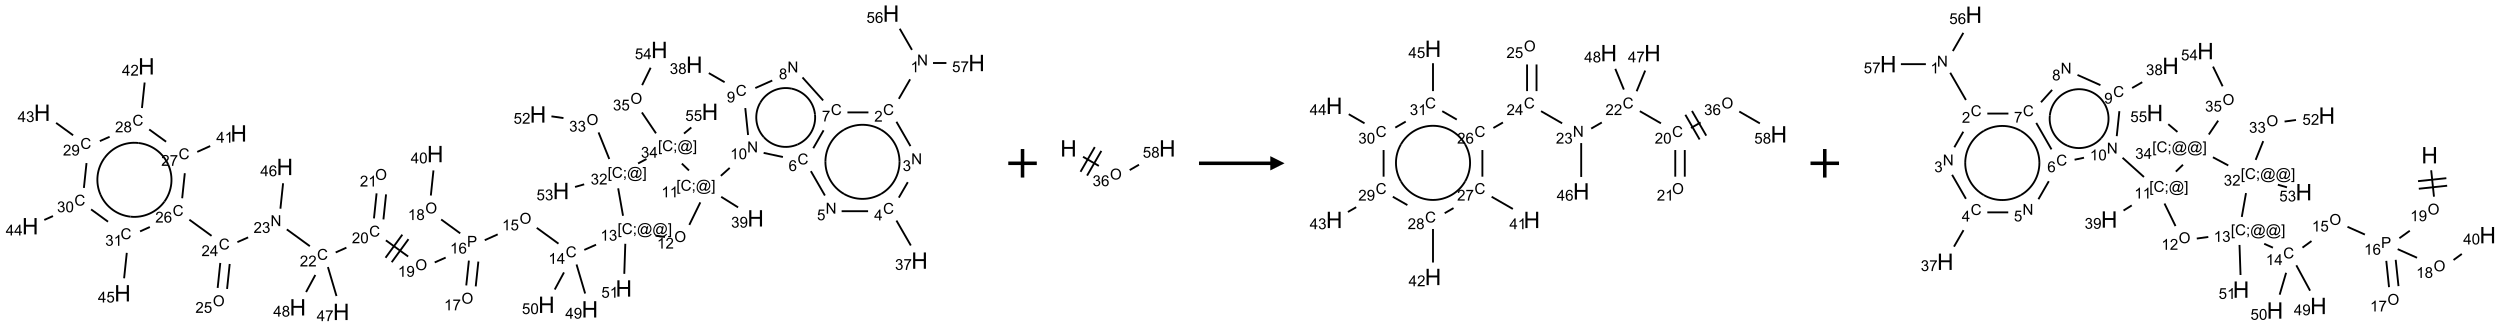 <?xml version="1.0" encoding="UTF-8"?>
<svg xmlns="http://www.w3.org/2000/svg" xmlns:xlink="http://www.w3.org/1999/xlink" width="1753" height="229" viewBox="0 0 1753 229">
<defs>
<g>
<g id="glyph-0-0">
<path d="M 1.332 0 L 1.332 -6.668 L 6.668 -6.668 L 6.668 0 Z M 1.5 -0.168 L 6.5 -0.168 L 6.5 -6.5 L 1.5 -6.5 Z M 1.5 -0.168 "/>
</g>
<g id="glyph-0-1">
<path d="M 0.812 0 L 0.812 -7.637 L 1.848 -7.637 L 5.859 -1.641 L 5.859 -7.637 L 6.828 -7.637 L 6.828 0 L 5.793 0 L 1.781 -6 L 1.781 0 Z M 0.812 0 "/>
</g>
<g id="glyph-0-2">
<path d="M 3.973 0 L 3.035 0 L 3.035 -5.973 C 2.809 -5.758 2.516 -5.543 2.148 -5.328 C 1.781 -5.113 1.453 -4.953 1.16 -4.844 L 1.16 -5.75 C 1.684 -5.996 2.145 -6.297 2.535 -6.645 C 2.93 -6.996 3.207 -7.336 3.371 -7.668 L 3.973 -7.668 Z M 3.973 0 "/>
</g>
<g id="glyph-0-3">
<path d="M 6.27 -2.676 L 7.281 -2.422 C 7.07 -1.594 6.688 -0.961 6.137 -0.523 C 5.586 -0.086 4.914 0.129 4.121 0.129 C 3.297 0.129 2.629 -0.039 2.113 -0.371 C 1.598 -0.707 1.203 -1.191 0.934 -1.828 C 0.664 -2.465 0.531 -3.145 0.531 -3.875 C 0.531 -4.672 0.684 -5.363 0.988 -5.957 C 1.293 -6.547 1.723 -6.996 2.285 -7.305 C 2.844 -7.613 3.461 -7.766 4.137 -7.766 C 4.898 -7.766 5.543 -7.57 6.062 -7.184 C 6.582 -6.793 6.945 -6.246 7.152 -5.543 L 6.156 -5.309 C 5.98 -5.863 5.723 -6.266 5.387 -6.52 C 5.051 -6.773 4.625 -6.902 4.113 -6.902 C 3.527 -6.902 3.039 -6.762 2.645 -6.48 C 2.25 -6.199 1.973 -5.82 1.812 -5.348 C 1.652 -4.871 1.574 -4.383 1.574 -3.879 C 1.574 -3.23 1.668 -2.664 1.855 -2.18 C 2.047 -1.695 2.34 -1.332 2.738 -1.094 C 3.137 -0.855 3.57 -0.734 4.035 -0.734 C 4.602 -0.734 5.082 -0.898 5.473 -1.223 C 5.867 -1.551 6.133 -2.035 6.27 -2.676 Z M 6.27 -2.676 "/>
</g>
<g id="glyph-0-4">
<path d="M 5.371 -0.902 L 5.371 0 L 0.324 0 C 0.316 -0.227 0.352 -0.441 0.434 -0.652 C 0.562 -0.996 0.766 -1.332 1.051 -1.668 C 1.332 -2 1.742 -2.387 2.277 -2.824 C 3.105 -3.504 3.668 -4.043 3.957 -4.441 C 4.25 -4.84 4.395 -5.215 4.395 -5.566 C 4.395 -5.938 4.262 -6.254 3.996 -6.508 C 3.73 -6.762 3.387 -6.891 2.957 -6.891 C 2.508 -6.891 2.145 -6.754 1.875 -6.484 C 1.605 -6.215 1.469 -5.84 1.465 -5.359 L 0.5 -5.457 C 0.566 -6.176 0.812 -6.727 1.246 -7.102 C 1.676 -7.477 2.254 -7.668 2.98 -7.668 C 3.711 -7.668 4.293 -7.465 4.719 -7.059 C 5.145 -6.652 5.359 -6.148 5.359 -5.547 C 5.359 -5.242 5.297 -4.941 5.172 -4.645 C 5.047 -4.352 4.84 -4.039 4.551 -3.715 C 4.262 -3.387 3.777 -2.938 3.105 -2.371 C 2.543 -1.898 2.18 -1.578 2.02 -1.41 C 1.859 -1.242 1.73 -1.07 1.625 -0.902 Z M 5.371 -0.902 "/>
</g>
<g id="glyph-0-5">
<path d="M 0.449 -2.016 L 1.387 -2.141 C 1.492 -1.609 1.676 -1.227 1.934 -0.992 C 2.191 -0.758 2.508 -0.641 2.879 -0.641 C 3.32 -0.641 3.695 -0.793 3.996 -1.098 C 4.301 -1.402 4.453 -1.781 4.453 -2.234 C 4.453 -2.664 4.312 -3.02 4.031 -3.301 C 3.75 -3.578 3.391 -3.719 2.957 -3.719 C 2.781 -3.719 2.562 -3.684 2.297 -3.613 L 2.402 -4.438 C 2.465 -4.43 2.516 -4.426 2.551 -4.426 C 2.949 -4.426 3.312 -4.531 3.629 -4.738 C 3.949 -4.949 4.109 -5.27 4.109 -5.703 C 4.109 -6.047 3.992 -6.332 3.762 -6.559 C 3.527 -6.785 3.227 -6.895 2.859 -6.895 C 2.496 -6.895 2.191 -6.781 1.949 -6.551 C 1.707 -6.324 1.547 -5.98 1.48 -5.52 L 0.543 -5.688 C 0.656 -6.316 0.918 -6.805 1.324 -7.148 C 1.73 -7.492 2.234 -7.668 2.84 -7.668 C 3.254 -7.668 3.641 -7.578 3.988 -7.398 C 4.34 -7.219 4.609 -6.977 4.793 -6.668 C 4.98 -6.359 5.074 -6.031 5.074 -5.684 C 5.074 -5.352 4.984 -5.051 4.809 -4.781 C 4.629 -4.512 4.367 -4.297 4.02 -4.137 C 4.473 -4.031 4.824 -3.816 5.074 -3.488 C 5.324 -3.16 5.449 -2.75 5.449 -2.254 C 5.449 -1.59 5.203 -1.023 4.719 -0.559 C 4.234 -0.098 3.617 0.137 2.875 0.137 C 2.203 0.137 1.648 -0.062 1.207 -0.465 C 0.762 -0.863 0.512 -1.379 0.449 -2.016 Z M 0.449 -2.016 "/>
</g>
<g id="glyph-0-6">
<path d="M 3.449 0 L 3.449 -1.828 L 0.137 -1.828 L 0.137 -2.688 L 3.621 -7.637 L 4.387 -7.637 L 4.387 -2.688 L 5.418 -2.688 L 5.418 -1.828 L 4.387 -1.828 L 4.387 0 Z M 3.449 -2.688 L 3.449 -6.129 L 1.059 -2.688 Z M 3.449 -2.688 "/>
</g>
<g id="glyph-0-7">
<path d="M 0.504 -6.637 L 0.504 -7.535 L 5.449 -7.535 L 5.449 -6.809 C 4.961 -6.289 4.48 -5.602 4.004 -4.746 C 3.527 -3.887 3.156 -3.004 2.895 -2.098 C 2.707 -1.461 2.59 -0.762 2.535 0 L 1.574 0 C 1.582 -0.602 1.703 -1.328 1.926 -2.176 C 2.152 -3.027 2.477 -3.848 2.898 -4.637 C 3.32 -5.426 3.77 -6.094 4.246 -6.637 Z M 0.504 -6.637 "/>
</g>
<g id="glyph-0-8">
<path d="M 0.441 -2 L 1.426 -2.082 C 1.5 -1.605 1.668 -1.242 1.934 -1.004 C 2.199 -0.762 2.52 -0.641 2.895 -0.641 C 3.348 -0.641 3.73 -0.812 4.043 -1.152 C 4.355 -1.492 4.512 -1.941 4.512 -2.504 C 4.512 -3.039 4.359 -3.461 4.059 -3.77 C 3.758 -4.078 3.367 -4.234 2.879 -4.234 C 2.578 -4.234 2.305 -4.164 2.062 -4.027 C 1.82 -3.891 1.629 -3.715 1.488 -3.496 L 0.609 -3.609 L 1.348 -7.531 L 5.145 -7.531 L 5.145 -6.637 L 2.098 -6.637 L 1.688 -4.582 C 2.145 -4.902 2.625 -5.062 3.129 -5.062 C 3.797 -5.062 4.359 -4.832 4.816 -4.371 C 5.277 -3.91 5.504 -3.312 5.504 -2.59 C 5.504 -1.898 5.305 -1.301 4.902 -0.797 C 4.41 -0.18 3.742 0.129 2.895 0.129 C 2.199 0.129 1.633 -0.062 1.195 -0.453 C 0.758 -0.844 0.504 -1.359 0.441 -2 Z M 0.441 -2 "/>
</g>
<g id="glyph-0-9">
<path d="M 5.309 -5.766 L 4.375 -5.691 C 4.293 -6.059 4.172 -6.328 4.02 -6.496 C 3.766 -6.762 3.453 -6.895 3.082 -6.895 C 2.785 -6.895 2.523 -6.812 2.297 -6.645 C 2 -6.43 1.77 -6.117 1.598 -5.703 C 1.43 -5.289 1.34 -4.703 1.332 -3.938 C 1.559 -4.281 1.836 -4.535 2.16 -4.703 C 2.488 -4.871 2.828 -4.953 3.188 -4.953 C 3.812 -4.953 4.344 -4.723 4.785 -4.262 C 5.223 -3.801 5.441 -3.207 5.441 -2.48 C 5.441 -2 5.34 -1.555 5.133 -1.145 C 4.926 -0.73 4.641 -0.418 4.281 -0.199 C 3.922 0.02 3.512 0.129 3.051 0.129 C 2.27 0.129 1.633 -0.156 1.141 -0.73 C 0.648 -1.305 0.402 -2.254 0.402 -3.574 C 0.402 -5.051 0.672 -6.121 1.219 -6.793 C 1.695 -7.375 2.336 -7.668 3.141 -7.668 C 3.742 -7.668 4.234 -7.5 4.617 -7.16 C 5 -6.824 5.23 -6.359 5.309 -5.766 Z M 1.48 -2.473 C 1.48 -2.152 1.547 -1.844 1.684 -1.547 C 1.82 -1.25 2.016 -1.027 2.262 -0.871 C 2.508 -0.719 2.766 -0.641 3.035 -0.641 C 3.434 -0.641 3.773 -0.801 4.059 -1.121 C 4.344 -1.441 4.484 -1.875 4.484 -2.422 C 4.484 -2.949 4.344 -3.367 4.062 -3.668 C 3.781 -3.973 3.426 -4.125 3 -4.125 C 2.578 -4.125 2.219 -3.973 1.922 -3.668 C 1.625 -3.363 1.48 -2.969 1.48 -2.473 Z M 1.48 -2.473 "/>
</g>
<g id="glyph-0-10">
<path d="M 1.887 -4.141 C 1.496 -4.281 1.207 -4.484 1.02 -4.75 C 0.832 -5.016 0.738 -5.328 0.738 -5.699 C 0.738 -6.254 0.938 -6.719 1.34 -7.098 C 1.738 -7.477 2.27 -7.668 2.934 -7.668 C 3.598 -7.668 4.137 -7.473 4.543 -7.086 C 4.949 -6.699 5.152 -6.227 5.152 -5.672 C 5.152 -5.316 5.059 -5.008 4.871 -4.746 C 4.688 -4.484 4.406 -4.281 4.027 -4.141 C 4.496 -3.988 4.852 -3.742 5.098 -3.402 C 5.34 -3.062 5.465 -2.656 5.465 -2.184 C 5.465 -1.531 5.234 -0.98 4.77 -0.535 C 4.309 -0.09 3.703 0.129 2.949 0.129 C 2.195 0.129 1.586 -0.094 1.125 -0.539 C 0.664 -0.984 0.434 -1.543 0.434 -2.207 C 0.434 -2.703 0.559 -3.121 0.809 -3.457 C 1.062 -3.793 1.422 -4.02 1.887 -4.141 Z M 1.699 -5.73 C 1.699 -5.367 1.812 -5.074 2.047 -4.844 C 2.281 -4.613 2.582 -4.5 2.953 -4.5 C 3.312 -4.5 3.609 -4.613 3.84 -4.84 C 4.07 -5.066 4.188 -5.348 4.188 -5.676 C 4.188 -6.02 4.07 -6.309 3.832 -6.543 C 3.594 -6.777 3.297 -6.895 2.941 -6.895 C 2.586 -6.895 2.289 -6.781 2.051 -6.551 C 1.816 -6.324 1.699 -6.047 1.699 -5.73 Z M 1.395 -2.203 C 1.395 -1.938 1.461 -1.676 1.586 -1.426 C 1.711 -1.176 1.902 -0.984 2.152 -0.848 C 2.402 -0.711 2.672 -0.641 2.957 -0.641 C 3.406 -0.641 3.777 -0.785 4.066 -1.074 C 4.359 -1.363 4.504 -1.727 4.504 -2.172 C 4.504 -2.625 4.355 -2.996 4.055 -3.293 C 3.754 -3.586 3.379 -3.734 2.926 -3.734 C 2.484 -3.734 2.121 -3.59 1.832 -3.297 C 1.543 -3.004 1.395 -2.641 1.395 -2.203 Z M 1.395 -2.203 "/>
</g>
<g id="glyph-0-11">
<path d="M 0.582 -1.766 L 1.484 -1.848 C 1.562 -1.426 1.707 -1.117 1.922 -0.926 C 2.137 -0.734 2.414 -0.641 2.75 -0.641 C 3.039 -0.641 3.289 -0.707 3.508 -0.84 C 3.727 -0.973 3.902 -1.148 4.043 -1.367 C 4.18 -1.586 4.297 -1.887 4.391 -2.262 C 4.484 -2.637 4.531 -3.016 4.531 -3.406 C 4.531 -3.449 4.531 -3.512 4.527 -3.594 C 4.34 -3.297 4.082 -3.055 3.758 -2.867 C 3.434 -2.68 3.082 -2.59 2.703 -2.59 C 2.07 -2.59 1.535 -2.816 1.098 -3.277 C 0.66 -3.734 0.441 -4.34 0.441 -5.09 C 0.441 -5.863 0.672 -6.484 1.129 -6.957 C 1.586 -7.43 2.156 -7.668 2.844 -7.668 C 3.34 -7.668 3.793 -7.531 4.207 -7.266 C 4.617 -7 4.93 -6.617 5.145 -6.121 C 5.355 -5.629 5.465 -4.91 5.465 -3.973 C 5.465 -2.996 5.359 -2.223 5.145 -1.645 C 4.934 -1.066 4.617 -0.625 4.199 -0.324 C 3.781 -0.02 3.293 0.129 2.73 0.129 C 2.133 0.129 1.645 -0.035 1.266 -0.367 C 0.887 -0.699 0.66 -1.164 0.582 -1.766 Z M 4.422 -5.137 C 4.422 -5.676 4.277 -6.102 3.992 -6.418 C 3.707 -6.734 3.359 -6.891 2.957 -6.891 C 2.543 -6.891 2.18 -6.719 1.871 -6.379 C 1.562 -6.039 1.406 -5.598 1.406 -5.059 C 1.406 -4.57 1.555 -4.176 1.848 -3.871 C 2.141 -3.566 2.5 -3.418 2.934 -3.418 C 3.367 -3.418 3.723 -3.57 4.004 -3.871 C 4.281 -4.176 4.422 -4.598 4.422 -5.137 Z M 4.422 -5.137 "/>
</g>
<g id="glyph-0-12">
<path d="M 0.441 -3.766 C 0.441 -4.668 0.535 -5.395 0.723 -5.945 C 0.906 -6.496 1.184 -6.922 1.551 -7.219 C 1.918 -7.516 2.375 -7.668 2.934 -7.668 C 3.344 -7.668 3.703 -7.586 4.012 -7.418 C 4.32 -7.254 4.574 -7.016 4.777 -6.707 C 4.977 -6.395 5.137 -6.016 5.25 -5.57 C 5.363 -5.125 5.422 -4.523 5.422 -3.766 C 5.422 -2.871 5.328 -2.148 5.145 -1.598 C 4.961 -1.047 4.688 -0.621 4.32 -0.32 C 3.953 -0.02 3.492 0.129 2.934 0.129 C 2.195 0.129 1.617 -0.133 1.199 -0.66 C 0.695 -1.297 0.441 -2.332 0.441 -3.766 Z M 1.406 -3.766 C 1.406 -2.512 1.555 -1.68 1.848 -1.262 C 2.141 -0.848 2.5 -0.641 2.934 -0.641 C 3.363 -0.641 3.727 -0.848 4.02 -1.266 C 4.312 -1.684 4.457 -2.516 4.457 -3.766 C 4.457 -5.023 4.312 -5.859 4.02 -6.27 C 3.727 -6.684 3.359 -6.891 2.922 -6.891 C 2.492 -6.891 2.148 -6.707 1.891 -6.344 C 1.566 -5.879 1.406 -5.02 1.406 -3.766 Z M 1.406 -3.766 "/>
</g>
<g id="glyph-0-13">
<path d="M 0.723 2.121 L 0.723 -7.637 L 2.793 -7.637 L 2.793 -6.859 L 1.66 -6.859 L 1.66 1.344 L 2.793 1.344 L 2.793 2.121 Z M 0.723 2.121 "/>
</g>
<g id="glyph-0-14">
<path d="M 0.949 -4.465 L 0.949 -5.531 L 2.016 -5.531 L 2.016 -4.465 Z M 0.949 0 L 0.949 -1.066 L 2.016 -1.066 L 2.016 0 C 2.016 0.391 1.945 0.711 1.809 0.949 C 1.668 1.191 1.449 1.379 1.145 1.512 L 0.887 1.109 C 1.082 1.023 1.23 0.895 1.324 0.727 C 1.418 0.559 1.469 0.316 1.48 0 Z M 0.949 0 "/>
</g>
<g id="glyph-0-15">
<path d="M 6.047 -0.848 C 5.82 -0.59 5.57 -0.379 5.289 -0.223 C 5.008 -0.062 4.73 0.016 4.449 0.016 C 4.141 0.016 3.84 -0.074 3.547 -0.254 C 3.254 -0.434 3.02 -0.715 2.836 -1.09 C 2.652 -1.465 2.562 -1.875 2.562 -2.324 C 2.562 -2.875 2.703 -3.43 2.988 -3.98 C 3.27 -4.535 3.621 -4.953 4.043 -5.23 C 4.461 -5.508 4.871 -5.645 5.266 -5.645 C 5.566 -5.645 5.855 -5.566 6.129 -5.41 C 6.402 -5.25 6.641 -5.012 6.84 -4.688 L 7.016 -5.496 L 7.949 -5.496 L 7.199 -2 C 7.094 -1.516 7.043 -1.246 7.043 -1.191 C 7.043 -1.098 7.078 -1.02 7.148 -0.949 C 7.219 -0.883 7.305 -0.848 7.406 -0.848 C 7.59 -0.848 7.832 -0.953 8.129 -1.168 C 8.527 -1.445 8.84 -1.816 9.07 -2.285 C 9.301 -2.75 9.418 -3.234 9.418 -3.73 C 9.418 -4.309 9.27 -4.852 8.973 -5.355 C 8.676 -5.859 8.23 -6.262 7.645 -6.562 C 7.055 -6.863 6.406 -7.016 5.691 -7.016 C 4.879 -7.016 4.137 -6.824 3.465 -6.445 C 2.793 -6.066 2.273 -5.52 1.902 -4.809 C 1.535 -4.098 1.348 -3.34 1.348 -2.527 C 1.348 -1.676 1.535 -0.941 1.902 -0.328 C 2.273 0.285 2.809 0.742 3.508 1.035 C 4.207 1.328 4.984 1.473 5.832 1.473 C 6.742 1.473 7.504 1.32 8.121 1.016 C 8.734 0.711 9.195 0.34 9.5 -0.098 L 10.441 -0.098 C 10.266 0.266 9.961 0.637 9.531 1.016 C 9.102 1.395 8.59 1.695 7.996 1.914 C 7.402 2.133 6.688 2.246 5.848 2.246 C 5.078 2.246 4.367 2.145 3.715 1.949 C 3.066 1.75 2.512 1.453 2.051 1.055 C 1.594 0.656 1.25 0.199 1.016 -0.316 C 0.723 -0.973 0.578 -1.684 0.578 -2.441 C 0.578 -3.289 0.75 -4.098 1.098 -4.863 C 1.523 -5.805 2.125 -6.527 2.902 -7.027 C 3.684 -7.527 4.629 -7.777 5.738 -7.777 C 6.602 -7.777 7.375 -7.602 8.059 -7.246 C 8.746 -6.895 9.285 -6.371 9.684 -5.672 C 10.02 -5.07 10.188 -4.418 10.188 -3.715 C 10.188 -2.707 9.832 -1.812 9.125 -1.031 C 8.492 -0.328 7.801 0.02 7.051 0.02 C 6.812 0.02 6.617 -0.016 6.473 -0.09 C 6.324 -0.16 6.215 -0.266 6.145 -0.402 C 6.102 -0.488 6.066 -0.637 6.047 -0.848 Z M 3.527 -2.262 C 3.527 -1.785 3.641 -1.414 3.863 -1.152 C 4.09 -0.887 4.348 -0.754 4.641 -0.754 C 4.836 -0.754 5.039 -0.812 5.254 -0.93 C 5.469 -1.047 5.676 -1.219 5.871 -1.449 C 6.066 -1.676 6.23 -1.969 6.355 -2.32 C 6.48 -2.672 6.543 -3.027 6.543 -3.379 C 6.543 -3.852 6.426 -4.219 6.191 -4.48 C 5.957 -4.738 5.672 -4.871 5.332 -4.871 C 5.109 -4.871 4.902 -4.812 4.707 -4.699 C 4.512 -4.586 4.32 -4.406 4.137 -4.156 C 3.953 -3.906 3.805 -3.602 3.691 -3.246 C 3.582 -2.887 3.527 -2.559 3.527 -2.262 Z M 3.527 -2.262 "/>
</g>
<g id="glyph-0-16">
<path d="M 2.27 2.121 L 0.203 2.121 L 0.203 1.344 L 1.332 1.344 L 1.332 -6.859 L 0.203 -6.859 L 0.203 -7.637 L 2.27 -7.637 Z M 2.27 2.121 "/>
</g>
<g id="glyph-0-17">
<path d="M 0.516 -3.719 C 0.516 -4.984 0.855 -5.977 1.535 -6.695 C 2.215 -7.414 3.094 -7.77 4.172 -7.77 C 4.875 -7.77 5.512 -7.602 6.078 -7.266 C 6.645 -6.93 7.074 -6.461 7.371 -5.855 C 7.668 -5.254 7.816 -4.57 7.816 -3.809 C 7.816 -3.035 7.66 -2.34 7.348 -1.73 C 7.035 -1.117 6.594 -0.656 6.02 -0.34 C 5.449 -0.027 4.828 0.129 4.168 0.129 C 3.449 0.129 2.805 -0.043 2.238 -0.391 C 1.672 -0.738 1.246 -1.211 0.953 -1.812 C 0.66 -2.414 0.516 -3.047 0.516 -3.719 Z M 1.559 -3.703 C 1.559 -2.781 1.805 -2.059 2.301 -1.527 C 2.793 -1 3.414 -0.734 4.16 -0.734 C 4.922 -0.734 5.547 -1 6.039 -1.535 C 6.531 -2.07 6.777 -2.828 6.777 -3.812 C 6.777 -4.434 6.672 -4.977 6.461 -5.441 C 6.25 -5.902 5.945 -6.262 5.539 -6.52 C 5.133 -6.773 4.68 -6.902 4.176 -6.902 C 3.461 -6.902 2.848 -6.656 2.332 -6.164 C 1.816 -5.672 1.559 -4.852 1.559 -3.703 Z M 1.559 -3.703 "/>
</g>
<g id="glyph-0-18">
<path d="M 0.824 0 L 0.824 -7.637 L 3.703 -7.637 C 4.211 -7.637 4.598 -7.609 4.863 -7.562 C 5.238 -7.5 5.555 -7.383 5.809 -7.207 C 6.062 -7.031 6.266 -6.785 6.418 -6.469 C 6.574 -6.152 6.652 -5.805 6.652 -5.426 C 6.652 -4.777 6.445 -4.227 6.031 -3.777 C 5.617 -3.328 4.871 -3.105 3.793 -3.105 L 1.832 -3.105 L 1.832 0 Z M 1.832 -4.004 L 3.809 -4.004 C 4.461 -4.004 4.922 -4.125 5.199 -4.371 C 5.473 -4.613 5.609 -4.953 5.609 -5.395 C 5.609 -5.715 5.527 -5.988 5.367 -6.215 C 5.207 -6.441 4.992 -6.594 4.73 -6.668 C 4.559 -6.711 4.246 -6.734 3.785 -6.734 L 1.832 -6.734 Z M 1.832 -4.004 "/>
</g>
<g id="glyph-1-0">
<path d="M 2 0 L 2 -10 L 10 -10 L 10 0 Z M 2.25 -0.25 L 9.75 -0.25 L 9.75 -9.75 L 2.25 -9.75 Z M 2.25 -0.25 "/>
</g>
<g id="glyph-1-1">
<path d="M 1.281 0 L 1.281 -11.453 L 2.797 -11.453 L 2.797 -6.75 L 8.75 -6.75 L 8.75 -11.453 L 10.266 -11.453 L 10.266 0 L 8.75 0 L 8.75 -5.398 L 2.797 -5.398 L 2.797 0 Z M 1.281 0 "/>
</g>
</g>
</defs>
<path fill="none" stroke-width="0.033" stroke-linecap="butt" stroke-linejoin="miter" stroke="rgb(0%, 0%, 0%)" stroke-opacity="1" stroke-miterlimit="10" d="M 15.425 1.152 L 15.227 1.494 " transform="matrix(40, 0, 0, 40, 21.184, 9.537)"/>
<path fill="none" stroke-width="0.033" stroke-linecap="butt" stroke-linejoin="miter" stroke="rgb(0%, 0%, 0%)" stroke-opacity="1" stroke-miterlimit="10" d="M 15.185 1.896 L 15.431 2.323 " transform="matrix(40, 0, 0, 40, 21.184, 9.537)"/>
<path fill="none" stroke-width="0.033" stroke-linecap="butt" stroke-linejoin="miter" stroke="rgb(0%, 0%, 0%)" stroke-opacity="1" stroke-miterlimit="10" d="M 15.384 2.955 L 15.227 3.226 " transform="matrix(40, 0, 0, 40, 21.184, 9.537)"/>
<path fill="none" stroke-width="0.033" stroke-linecap="butt" stroke-linejoin="miter" stroke="rgb(0%, 0%, 0%)" stroke-opacity="1" stroke-miterlimit="10" d="M 15.185 3.628 L 15.437 4.065 " transform="matrix(40, 0, 0, 40, 21.184, 9.537)"/>
<path fill="none" stroke-width="0.033" stroke-linecap="butt" stroke-linejoin="miter" stroke="rgb(0%, 0%, 0%)" stroke-opacity="1" stroke-miterlimit="10" d="M 14.688 3.464 L 14.224 3.464 " transform="matrix(40, 0, 0, 40, 21.184, 9.537)"/>
<path fill="none" stroke-width="0.033" stroke-linecap="butt" stroke-linejoin="miter" stroke="rgb(0%, 0%, 0%)" stroke-opacity="1" stroke-miterlimit="10" d="M 13.931 3.189 L 13.685 2.762 " transform="matrix(40, 0, 0, 40, 21.184, 9.537)"/>
<path fill="none" stroke-width="0.033" stroke-linecap="butt" stroke-linejoin="miter" stroke="rgb(0%, 0%, 0%)" stroke-opacity="1" stroke-miterlimit="10" d="M 13.727 2.36 L 13.908 2.046 " transform="matrix(40, 0, 0, 40, 21.184, 9.537)"/>
<path fill="none" stroke-width="0.033" stroke-linecap="butt" stroke-linejoin="miter" stroke="rgb(0%, 0%, 0%)" stroke-opacity="1" stroke-miterlimit="10" d="M 14.326 1.732 L 14.694 1.732 " transform="matrix(40, 0, 0, 40, 21.184, 9.537)"/>
<path fill="none" stroke-width="0.033" stroke-linecap="butt" stroke-linejoin="miter" stroke="rgb(0%, 0%, 0%)" stroke-opacity="1" stroke-miterlimit="10" d="M 13.9 1.522 L 13.538 1.119 " transform="matrix(40, 0, 0, 40, 21.184, 9.537)"/>
<path fill="none" stroke-width="0.033" stroke-linecap="butt" stroke-linejoin="miter" stroke="rgb(0%, 0%, 0%)" stroke-opacity="1" stroke-miterlimit="10" d="M 13.008 1.173 L 12.711 1.305 " transform="matrix(40, 0, 0, 40, 21.184, 9.537)"/>
<path fill="none" stroke-width="0.033" stroke-linecap="butt" stroke-linejoin="miter" stroke="rgb(0%, 0%, 0%)" stroke-opacity="1" stroke-miterlimit="10" d="M 12.173 1.203 L 11.896 1.043 " transform="matrix(40, 0, 0, 40, 21.184, 9.537)"/>
<path fill="none" stroke-width="0.033" stroke-linecap="butt" stroke-linejoin="miter" stroke="rgb(0%, 0%, 0%)" stroke-opacity="1" stroke-miterlimit="10" d="M 12.535 1.656 L 12.584 2.128 " transform="matrix(40, 0, 0, 40, 21.184, 9.537)"/>
<path fill="none" stroke-width="0.033" stroke-linecap="butt" stroke-linejoin="miter" stroke="rgb(0%, 0%, 0%)" stroke-opacity="1" stroke-miterlimit="10" d="M 12.857 2.442 L 13.195 2.514 " transform="matrix(40, 0, 0, 40, 21.184, 9.537)"/>
<path fill="none" stroke-width="0.033" stroke-linecap="butt" stroke-linejoin="miter" stroke="rgb(0%, 0%, 0%)" stroke-opacity="1" stroke-miterlimit="10" d="M 12.262 2.705 L 12.107 2.844 " transform="matrix(40, 0, 0, 40, 21.184, 9.537)"/>
<path fill="none" stroke-width="0.033" stroke-linecap="butt" stroke-linejoin="miter" stroke="rgb(0%, 0%, 0%)" stroke-opacity="1" stroke-miterlimit="10" d="M 12.113 3.212 L 12.409 3.397 " transform="matrix(40, 0, 0, 40, 21.184, 9.537)"/>
<path fill="none" stroke-width="0.033" stroke-linecap="butt" stroke-linejoin="miter" stroke="rgb(0%, 0%, 0%)" stroke-opacity="1" stroke-miterlimit="10" d="M 11.747 3.309 L 11.554 3.704 " transform="matrix(40, 0, 0, 40, 21.184, 9.537)"/>
<path fill="none" stroke-width="0.033" stroke-linecap="butt" stroke-linejoin="miter" stroke="rgb(0%, 0%, 0%)" stroke-opacity="1" stroke-miterlimit="10" d="M 11.128 3.916 L 10.963 3.892 " transform="matrix(40, 0, 0, 40, 21.184, 9.537)"/>
<path fill="none" stroke-width="0.033" stroke-linecap="butt" stroke-linejoin="miter" stroke="rgb(0%, 0%, 0%)" stroke-opacity="1" stroke-miterlimit="10" d="M 9.919 4.051 L 9.713 4.142 " transform="matrix(40, 0, 0, 40, 21.184, 9.537)"/>
<path fill="none" stroke-width="0.033" stroke-linecap="butt" stroke-linejoin="miter" stroke="rgb(0%, 0%, 0%)" stroke-opacity="1" stroke-miterlimit="10" d="M 9.261 4.033 L 8.88 3.756 " transform="matrix(40, 0, 0, 40, 21.184, 9.537)"/>
<path fill="none" stroke-width="0.033" stroke-linecap="butt" stroke-linejoin="miter" stroke="rgb(0%, 0%, 0%)" stroke-opacity="1" stroke-miterlimit="10" d="M 8.195 3.87 L 7.968 3.972 " transform="matrix(40, 0, 0, 40, 21.184, 9.537)"/>
<path fill="none" stroke-width="0.033" stroke-linecap="butt" stroke-linejoin="miter" stroke="rgb(0%, 0%, 0%)" stroke-opacity="1" stroke-miterlimit="10" d="M 7.69 4.33 L 7.644 4.765 " transform="matrix(40, 0, 0, 40, 21.184, 9.537)"/>
<path fill="none" stroke-width="0.033" stroke-linecap="butt" stroke-linejoin="miter" stroke="rgb(0%, 0%, 0%)" stroke-opacity="1" stroke-miterlimit="10" d="M 7.856 4.347 L 7.81 4.782 " transform="matrix(40, 0, 0, 40, 21.184, 9.537)"/>
<path fill="none" stroke-width="0.033" stroke-linecap="butt" stroke-linejoin="miter" stroke="rgb(0%, 0%, 0%)" stroke-opacity="1" stroke-miterlimit="10" d="M 7.538 3.852 L 7.204 3.609 " transform="matrix(40, 0, 0, 40, 21.184, 9.537)"/>
<path fill="none" stroke-width="0.033" stroke-linecap="butt" stroke-linejoin="miter" stroke="rgb(0%, 0%, 0%)" stroke-opacity="1" stroke-miterlimit="10" d="M 7.023 3.189 L 7.069 2.749 " transform="matrix(40, 0, 0, 40, 21.184, 9.537)"/>
<path fill="none" stroke-width="0.033" stroke-linecap="butt" stroke-linejoin="miter" stroke="rgb(0%, 0%, 0%)" stroke-opacity="1" stroke-miterlimit="10" d="M 7.283 4.277 L 7.091 4.362 " transform="matrix(40, 0, 0, 40, 21.184, 9.537)"/>
<path fill="none" stroke-width="0.033" stroke-linecap="butt" stroke-linejoin="miter" stroke="rgb(0%, 0%, 0%)" stroke-opacity="1" stroke-miterlimit="10" d="M 6.625 4.258 L 6.235 3.975 " transform="matrix(40, 0, 0, 40, 21.184, 9.537)"/>
<path fill="none" stroke-width="0.033" stroke-linecap="butt" stroke-linejoin="miter" stroke="rgb(0%, 0%, 0%)" stroke-opacity="1" stroke-miterlimit="10" d="M 6.523 3.875 L 6.229 4.28 " transform="matrix(40, 0, 0, 40, 21.184, 9.537)"/>
<path fill="none" stroke-width="0.033" stroke-linecap="butt" stroke-linejoin="miter" stroke="rgb(0%, 0%, 0%)" stroke-opacity="1" stroke-miterlimit="10" d="M 6.631 3.954 L 6.337 4.358 " transform="matrix(40, 0, 0, 40, 21.184, 9.537)"/>
<path fill="none" stroke-width="0.033" stroke-linecap="butt" stroke-linejoin="miter" stroke="rgb(0%, 0%, 0%)" stroke-opacity="1" stroke-miterlimit="10" d="M 6.192 3.608 L 6.238 3.169 " transform="matrix(40, 0, 0, 40, 21.184, 9.537)"/>
<path fill="none" stroke-width="0.033" stroke-linecap="butt" stroke-linejoin="miter" stroke="rgb(0%, 0%, 0%)" stroke-opacity="1" stroke-miterlimit="10" d="M 6.026 3.59 L 6.072 3.151 " transform="matrix(40, 0, 0, 40, 21.184, 9.537)"/>
<path fill="none" stroke-width="0.033" stroke-linecap="butt" stroke-linejoin="miter" stroke="rgb(0%, 0%, 0%)" stroke-opacity="1" stroke-miterlimit="10" d="M 5.543 4.103 L 5.355 4.187 " transform="matrix(40, 0, 0, 40, 21.184, 9.537)"/>
<path fill="none" stroke-width="0.033" stroke-linecap="butt" stroke-linejoin="miter" stroke="rgb(0%, 0%, 0%)" stroke-opacity="1" stroke-miterlimit="10" d="M 4.902 4.077 L 4.498 3.783 " transform="matrix(40, 0, 0, 40, 21.184, 9.537)"/>
<path fill="none" stroke-width="0.033" stroke-linecap="butt" stroke-linejoin="miter" stroke="rgb(0%, 0%, 0%)" stroke-opacity="1" stroke-miterlimit="10" d="M 3.82 3.923 L 3.632 4.006 " transform="matrix(40, 0, 0, 40, 21.184, 9.537)"/>
<path fill="none" stroke-width="0.033" stroke-linecap="butt" stroke-linejoin="miter" stroke="rgb(0%, 0%, 0%)" stroke-opacity="1" stroke-miterlimit="10" d="M 3.332 4.371 L 3.286 4.809 " transform="matrix(40, 0, 0, 40, 21.184, 9.537)"/>
<path fill="none" stroke-width="0.033" stroke-linecap="butt" stroke-linejoin="miter" stroke="rgb(0%, 0%, 0%)" stroke-opacity="1" stroke-miterlimit="10" d="M 3.497 4.389 L 3.451 4.827 " transform="matrix(40, 0, 0, 40, 21.184, 9.537)"/>
<path fill="none" stroke-width="0.033" stroke-linecap="butt" stroke-linejoin="miter" stroke="rgb(0%, 0%, 0%)" stroke-opacity="1" stroke-miterlimit="10" d="M 3.179 3.896 L 2.79 3.613 " transform="matrix(40, 0, 0, 40, 21.184, 9.537)"/>
<path fill="none" stroke-width="0.033" stroke-linecap="butt" stroke-linejoin="miter" stroke="rgb(0%, 0%, 0%)" stroke-opacity="1" stroke-miterlimit="10" d="M 2.664 3.237 L 2.71 2.798 " transform="matrix(40, 0, 0, 40, 21.184, 9.537)"/>
<path fill="none" stroke-width="0.033" stroke-linecap="butt" stroke-linejoin="miter" stroke="rgb(0%, 0%, 0%)" stroke-opacity="1" stroke-miterlimit="10" d="M 2.928 2.424 L 3.155 2.322 " transform="matrix(40, 0, 0, 40, 21.184, 9.537)"/>
<path fill="none" stroke-width="0.033" stroke-linecap="butt" stroke-linejoin="miter" stroke="rgb(0%, 0%, 0%)" stroke-opacity="1" stroke-miterlimit="10" d="M 2.382 2.246 L 2.086 2.031 " transform="matrix(40, 0, 0, 40, 21.184, 9.537)"/>
<path fill="none" stroke-width="0.033" stroke-linecap="butt" stroke-linejoin="miter" stroke="rgb(0%, 0%, 0%)" stroke-opacity="1" stroke-miterlimit="10" d="M 1.959 1.655 L 2.006 1.208 " transform="matrix(40, 0, 0, 40, 21.184, 9.537)"/>
<path fill="none" stroke-width="0.033" stroke-linecap="butt" stroke-linejoin="miter" stroke="rgb(0%, 0%, 0%)" stroke-opacity="1" stroke-miterlimit="10" d="M 1.392 2.159 L 1.221 2.235 " transform="matrix(40, 0, 0, 40, 21.184, 9.537)"/>
<path fill="none" stroke-width="0.033" stroke-linecap="butt" stroke-linejoin="miter" stroke="rgb(0%, 0%, 0%)" stroke-opacity="1" stroke-miterlimit="10" d="M 0.752 2.133 L 0.454 1.916 " transform="matrix(40, 0, 0, 40, 21.184, 9.537)"/>
<path fill="none" stroke-width="0.033" stroke-linecap="butt" stroke-linejoin="miter" stroke="rgb(0%, 0%, 0%)" stroke-opacity="1" stroke-miterlimit="10" d="M 0.987 2.62 L 0.941 3.056 " transform="matrix(40, 0, 0, 40, 21.184, 9.537)"/>
<path fill="none" stroke-width="0.033" stroke-linecap="butt" stroke-linejoin="miter" stroke="rgb(0%, 0%, 0%)" stroke-opacity="1" stroke-miterlimit="10" d="M 0.399 3.549 L 0.247 3.617 " transform="matrix(40, 0, 0, 40, 21.184, 9.537)"/>
<path fill="none" stroke-width="0.033" stroke-linecap="butt" stroke-linejoin="miter" stroke="rgb(0%, 0%, 0%)" stroke-opacity="1" stroke-miterlimit="10" d="M 1.067 3.432 L 1.364 3.648 " transform="matrix(40, 0, 0, 40, 21.184, 9.537)"/>
<path fill="none" stroke-width="0.033" stroke-linecap="butt" stroke-linejoin="miter" stroke="rgb(0%, 0%, 0%)" stroke-opacity="1" stroke-miterlimit="10" d="M 1.926 3.818 L 2.097 3.741 " transform="matrix(40, 0, 0, 40, 21.184, 9.537)"/>
<path fill="none" stroke-width="0.033" stroke-linecap="butt" stroke-linejoin="miter" stroke="rgb(0%, 0%, 0%)" stroke-opacity="1" stroke-miterlimit="10" d="M 1.693 4.194 L 1.646 4.64 " transform="matrix(40, 0, 0, 40, 21.184, 9.537)"/>
<path fill="none" stroke-width="0.033" stroke-linecap="butt" stroke-linejoin="miter" stroke="rgb(0%, 0%, 0%)" stroke-opacity="1" stroke-miterlimit="10" d="M 4.386 3.42 L 4.433 2.974 " transform="matrix(40, 0, 0, 40, 21.184, 9.537)"/>
<path fill="none" stroke-width="0.033" stroke-linecap="butt" stroke-linejoin="miter" stroke="rgb(0%, 0%, 0%)" stroke-opacity="1" stroke-miterlimit="10" d="M 5.219 4.443 L 5.369 4.951 " transform="matrix(40, 0, 0, 40, 21.184, 9.537)"/>
<path fill="none" stroke-width="0.033" stroke-linecap="butt" stroke-linejoin="miter" stroke="rgb(0%, 0%, 0%)" stroke-opacity="1" stroke-miterlimit="10" d="M 4.998 4.582 L 4.836 4.881 " transform="matrix(40, 0, 0, 40, 21.184, 9.537)"/>
<path fill="none" stroke-width="0.033" stroke-linecap="butt" stroke-linejoin="miter" stroke="rgb(0%, 0%, 0%)" stroke-opacity="1" stroke-miterlimit="10" d="M 9.577 4.398 L 9.728 4.907 " transform="matrix(40, 0, 0, 40, 21.184, 9.537)"/>
<path fill="none" stroke-width="0.033" stroke-linecap="butt" stroke-linejoin="miter" stroke="rgb(0%, 0%, 0%)" stroke-opacity="1" stroke-miterlimit="10" d="M 9.357 4.537 L 9.195 4.837 " transform="matrix(40, 0, 0, 40, 21.184, 9.537)"/>
<path fill="none" stroke-width="0.033" stroke-linecap="butt" stroke-linejoin="miter" stroke="rgb(0%, 0%, 0%)" stroke-opacity="1" stroke-miterlimit="10" d="M 10.432 4.035 L 10.414 4.562 " transform="matrix(40, 0, 0, 40, 21.184, 9.537)"/>
<path fill="none" stroke-width="0.033" stroke-linecap="butt" stroke-linejoin="miter" stroke="rgb(0%, 0%, 0%)" stroke-opacity="1" stroke-miterlimit="10" d="M 10.392 3.544 L 10.307 3.063 " transform="matrix(40, 0, 0, 40, 21.184, 9.537)"/>
<path fill="none" stroke-width="0.033" stroke-linecap="butt" stroke-linejoin="miter" stroke="rgb(0%, 0%, 0%)" stroke-opacity="1" stroke-miterlimit="10" d="M 10.151 2.549 L 9.963 2.083 " transform="matrix(40, 0, 0, 40, 21.184, 9.537)"/>
<path fill="none" stroke-width="0.033" stroke-linecap="butt" stroke-linejoin="miter" stroke="rgb(0%, 0%, 0%)" stroke-opacity="1" stroke-miterlimit="10" d="M 9.348 1.831 L 9.137 1.801 " transform="matrix(40, 0, 0, 40, 21.184, 9.537)"/>
<path fill="none" stroke-width="0.033" stroke-linecap="butt" stroke-linejoin="miter" stroke="rgb(0%, 0%, 0%)" stroke-opacity="1" stroke-miterlimit="10" d="M 9.711 2.993 L 9.551 3.039 " transform="matrix(40, 0, 0, 40, 21.184, 9.537)"/>
<path fill="none" stroke-width="0.033" stroke-linecap="butt" stroke-linejoin="miter" stroke="rgb(0%, 0%, 0%)" stroke-opacity="1" stroke-miterlimit="10" d="M 10.656 2.627 L 10.803 2.549 " transform="matrix(40, 0, 0, 40, 21.184, 9.537)"/>
<path fill="none" stroke-width="0.033" stroke-linecap="butt" stroke-linejoin="miter" stroke="rgb(0%, 0%, 0%)" stroke-opacity="1" stroke-miterlimit="10" d="M 11.423 2.629 L 11.548 2.75 " transform="matrix(40, 0, 0, 40, 21.184, 9.537)"/>
<path fill="none" stroke-width="0.033" stroke-linecap="butt" stroke-linejoin="miter" stroke="rgb(0%, 0%, 0%)" stroke-opacity="1" stroke-miterlimit="10" d="M 10.97 2.099 L 10.723 1.733 " transform="matrix(40, 0, 0, 40, 21.184, 9.537)"/>
<path fill="none" stroke-width="0.033" stroke-linecap="butt" stroke-linejoin="miter" stroke="rgb(0%, 0%, 0%)" stroke-opacity="1" stroke-miterlimit="10" d="M 10.727 1.254 L 10.876 0.949 " transform="matrix(40, 0, 0, 40, 21.184, 9.537)"/>
<path fill="none" stroke-width="0.033" stroke-linecap="butt" stroke-linejoin="miter" stroke="rgb(0%, 0%, 0%)" stroke-opacity="1" stroke-miterlimit="10" d="M 11.461 2.103 L 11.589 1.996 " transform="matrix(40, 0, 0, 40, 21.184, 9.537)"/>
<path fill="none" stroke-width="0.033" stroke-linecap="butt" stroke-linejoin="miter" stroke="rgb(0%, 0%, 0%)" stroke-opacity="1" stroke-miterlimit="10" d="M 15.457 0.636 L 15.243 0.265 " transform="matrix(40, 0, 0, 40, 21.184, 9.537)"/>
<path fill="none" stroke-width="0.033" stroke-linecap="butt" stroke-linejoin="miter" stroke="rgb(0%, 0%, 0%)" stroke-opacity="1" stroke-miterlimit="10" d="M 15.826 0.866 L 16.061 0.866 " transform="matrix(40, 0, 0, 40, 21.184, 9.537)"/>
<path fill="none" stroke-width="0.033" stroke-linecap="butt" stroke-linejoin="miter" stroke="rgb(0%, 0%, 0%)" stroke-opacity="1" stroke-miterlimit="10" d="M 14.915 2.036 C 15.116 2.152 15.239 2.366 15.239 2.598 " transform="matrix(40, 0, 0, 40, 21.184, 9.537)"/>
<path fill="none" stroke-width="0.033" stroke-linecap="butt" stroke-linejoin="miter" stroke="rgb(0%, 0%, 0%)" stroke-opacity="1" stroke-miterlimit="10" d="M 14.265 2.036 C 14.466 1.92 14.714 1.92 14.915 2.036 " transform="matrix(40, 0, 0, 40, 21.184, 9.537)"/>
<path fill="none" stroke-width="0.033" stroke-linecap="butt" stroke-linejoin="miter" stroke="rgb(0%, 0%, 0%)" stroke-opacity="1" stroke-miterlimit="10" d="M 13.94 2.598 C 13.94 2.366 14.064 2.152 14.265 2.036 " transform="matrix(40, 0, 0, 40, 21.184, 9.537)"/>
<path fill="none" stroke-width="0.033" stroke-linecap="butt" stroke-linejoin="miter" stroke="rgb(0%, 0%, 0%)" stroke-opacity="1" stroke-miterlimit="10" d="M 14.265 3.161 C 14.064 3.045 13.94 2.83 13.94 2.598 " transform="matrix(40, 0, 0, 40, 21.184, 9.537)"/>
<path fill="none" stroke-width="0.033" stroke-linecap="butt" stroke-linejoin="miter" stroke="rgb(0%, 0%, 0%)" stroke-opacity="1" stroke-miterlimit="10" d="M 14.915 3.161 C 14.714 3.277 14.466 3.277 14.265 3.161 " transform="matrix(40, 0, 0, 40, 21.184, 9.537)"/>
<path fill="none" stroke-width="0.033" stroke-linecap="butt" stroke-linejoin="miter" stroke="rgb(0%, 0%, 0%)" stroke-opacity="1" stroke-miterlimit="10" d="M 15.239 2.598 C 15.239 2.83 15.116 3.045 14.915 3.161 " transform="matrix(40, 0, 0, 40, 21.184, 9.537)"/>
<path fill="none" stroke-width="0.033" stroke-linecap="butt" stroke-linejoin="miter" stroke="rgb(0%, 0%, 0%)" stroke-opacity="1" stroke-miterlimit="10" d="M 13.757 1.767 C 13.781 1.989 13.658 2.202 13.454 2.293 " transform="matrix(40, 0, 0, 40, 21.184, 9.537)"/>
<path fill="none" stroke-width="0.033" stroke-linecap="butt" stroke-linejoin="miter" stroke="rgb(0%, 0%, 0%)" stroke-opacity="1" stroke-miterlimit="10" d="M 13.351 1.316 C 13.57 1.363 13.734 1.545 13.757 1.767 " transform="matrix(40, 0, 0, 40, 21.184, 9.537)"/>
<path fill="none" stroke-width="0.033" stroke-linecap="butt" stroke-linejoin="miter" stroke="rgb(0%, 0%, 0%)" stroke-opacity="1" stroke-miterlimit="10" d="M 12.797 1.563 C 12.909 1.369 13.132 1.27 13.351 1.316 " transform="matrix(40, 0, 0, 40, 21.184, 9.537)"/>
<path fill="none" stroke-width="0.033" stroke-linecap="butt" stroke-linejoin="miter" stroke="rgb(0%, 0%, 0%)" stroke-opacity="1" stroke-miterlimit="10" d="M 12.86 2.166 C 12.711 2 12.685 1.757 12.797 1.563 " transform="matrix(40, 0, 0, 40, 21.184, 9.537)"/>
<path fill="none" stroke-width="0.033" stroke-linecap="butt" stroke-linejoin="miter" stroke="rgb(0%, 0%, 0%)" stroke-opacity="1" stroke-miterlimit="10" d="M 13.454 2.293 C 13.25 2.383 13.01 2.332 12.86 2.166 " transform="matrix(40, 0, 0, 40, 21.184, 9.537)"/>
<path fill="none" stroke-width="0.033" stroke-linecap="butt" stroke-linejoin="miter" stroke="rgb(0%, 0%, 0%)" stroke-opacity="1" stroke-miterlimit="10" d="M 2.42 2.649 C 2.515 2.861 2.489 3.108 2.353 3.295 " transform="matrix(40, 0, 0, 40, 21.184, 9.537)"/>
<path fill="none" stroke-width="0.033" stroke-linecap="butt" stroke-linejoin="miter" stroke="rgb(0%, 0%, 0%)" stroke-opacity="1" stroke-miterlimit="10" d="M 1.895 2.268 C 2.126 2.292 2.326 2.437 2.42 2.649 " transform="matrix(40, 0, 0, 40, 21.184, 9.537)"/>
<path fill="none" stroke-width="0.033" stroke-linecap="butt" stroke-linejoin="miter" stroke="rgb(0%, 0%, 0%)" stroke-opacity="1" stroke-miterlimit="10" d="M 1.302 2.532 C 1.438 2.344 1.664 2.243 1.895 2.268 " transform="matrix(40, 0, 0, 40, 21.184, 9.537)"/>
<path fill="none" stroke-width="0.033" stroke-linecap="butt" stroke-linejoin="miter" stroke="rgb(0%, 0%, 0%)" stroke-opacity="1" stroke-miterlimit="10" d="M 1.234 3.178 C 1.139 2.966 1.165 2.72 1.302 2.532 " transform="matrix(40, 0, 0, 40, 21.184, 9.537)"/>
<path fill="none" stroke-width="0.033" stroke-linecap="butt" stroke-linejoin="miter" stroke="rgb(0%, 0%, 0%)" stroke-opacity="1" stroke-miterlimit="10" d="M 1.759 3.56 C 1.528 3.535 1.328 3.39 1.234 3.178 " transform="matrix(40, 0, 0, 40, 21.184, 9.537)"/>
<path fill="none" stroke-width="0.033" stroke-linecap="butt" stroke-linejoin="miter" stroke="rgb(0%, 0%, 0%)" stroke-opacity="1" stroke-miterlimit="10" d="M 2.353 3.295 C 2.216 3.483 1.99 3.584 1.759 3.56 " transform="matrix(40, 0, 0, 40, 21.184, 9.537)"/>
<g fill="rgb(0%, 0%, 0%)" fill-opacity="1">
<use xlink:href="#glyph-0-1" x="643.012" y="45.891"/>
</g>
<g fill="rgb(0%, 0%, 0%)" fill-opacity="1">
<use xlink:href="#glyph-0-2" x="638.516" y="50.66"/>
</g>
<g fill="rgb(0%, 0%, 0%)" fill-opacity="1">
<use xlink:href="#glyph-0-3" x="619.184" y="80.664"/>
</g>
<g fill="rgb(0%, 0%, 0%)" fill-opacity="1">
<use xlink:href="#glyph-0-4" x="613.012" y="85.301"/>
</g>
<g fill="rgb(0%, 0%, 0%)" fill-opacity="1">
<use xlink:href="#glyph-0-1" x="638.902" y="115.172"/>
</g>
<g fill="rgb(0%, 0%, 0%)" fill-opacity="1">
<use xlink:href="#glyph-0-5" x="632.934" y="119.941"/>
</g>
<g fill="rgb(0%, 0%, 0%)" fill-opacity="1">
<use xlink:href="#glyph-0-3" x="619.184" y="149.945"/>
</g>
<g fill="rgb(0%, 0%, 0%)" fill-opacity="1">
<use xlink:href="#glyph-0-6" x="612.965" y="154.551"/>
</g>
<g fill="rgb(0%, 0%, 0%)" fill-opacity="1">
<use xlink:href="#glyph-1-1" x="639.004" y="188.469"/>
</g>
<g fill="rgb(0%, 0%, 0%)" fill-opacity="1">
<use xlink:href="#glyph-0-5" x="627.57" y="189.262"/>
<use xlink:href="#glyph-0-7" x="633.503" y="189.262"/>
</g>
<g fill="rgb(0%, 0%, 0%)" fill-opacity="1">
<use xlink:href="#glyph-0-1" x="578.902" y="149.812"/>
</g>
<g fill="rgb(0%, 0%, 0%)" fill-opacity="1">
<use xlink:href="#glyph-0-8" x="572.875" y="154.449"/>
</g>
<g fill="rgb(0%, 0%, 0%)" fill-opacity="1">
<use xlink:href="#glyph-0-3" x="559.184" y="115.305"/>
</g>
<g fill="rgb(0%, 0%, 0%)" fill-opacity="1">
<use xlink:href="#glyph-0-9" x="552.938" y="119.941"/>
</g>
<g fill="rgb(0%, 0%, 0%)" fill-opacity="1">
<use xlink:href="#glyph-0-3" x="582.559" y="80.664"/>
</g>
<g fill="rgb(0%, 0%, 0%)" fill-opacity="1">
<use xlink:href="#glyph-0-7" x="576.309" y="85.172"/>
</g>
<g fill="rgb(0%, 0%, 0%)" fill-opacity="1">
<use xlink:href="#glyph-0-1" x="552.137" y="50.805"/>
</g>
<g fill="rgb(0%, 0%, 0%)" fill-opacity="1">
<use xlink:href="#glyph-0-10" x="546.152" y="55.574"/>
</g>
<g fill="rgb(0%, 0%, 0%)" fill-opacity="1">
<use xlink:href="#glyph-0-3" x="515.879" y="67.207"/>
</g>
<g fill="rgb(0%, 0%, 0%)" fill-opacity="1">
<use xlink:href="#glyph-0-11" x="509.609" y="71.844"/>
</g>
<g fill="rgb(0%, 0%, 0%)" fill-opacity="1">
<use xlink:href="#glyph-1-1" x="481.059" y="51.09"/>
</g>
<g fill="rgb(0%, 0%, 0%)" fill-opacity="1">
<use xlink:href="#glyph-0-5" x="469.605" y="51.883"/>
<use xlink:href="#glyph-0-10" x="475.538" y="51.883"/>
</g>
<g fill="rgb(0%, 0%, 0%)" fill-opacity="1">
<use xlink:href="#glyph-0-1" x="523.887" y="106.855"/>
</g>
<g fill="rgb(0%, 0%, 0%)" fill-opacity="1">
<use xlink:href="#glyph-0-2" x="512.008" y="111.625"/>
<use xlink:href="#glyph-0-12" x="517.94" y="111.625"/>
</g>
<g fill="rgb(0%, 0%, 0%)" fill-opacity="1">
<use xlink:href="#glyph-0-13" x="474.258" y="133.762"/>
<use xlink:href="#glyph-0-3" x="477.221" y="133.762"/>
<use xlink:href="#glyph-0-14" x="484.924" y="133.762"/>
<use xlink:href="#glyph-0-15" x="487.888" y="133.762"/>
<use xlink:href="#glyph-0-16" x="498.716" y="133.762"/>
</g>
<g fill="rgb(0%, 0%, 0%)" fill-opacity="1">
<use xlink:href="#glyph-0-2" x="463.742" y="138.391"/>
<use xlink:href="#glyph-0-2" x="469.674" y="138.391"/>
</g>
<g fill="rgb(0%, 0%, 0%)" fill-opacity="1">
<use xlink:href="#glyph-1-1" x="524.074" y="158.832"/>
</g>
<g fill="rgb(0%, 0%, 0%)" fill-opacity="1">
<use xlink:href="#glyph-0-5" x="512.625" y="159.625"/>
<use xlink:href="#glyph-0-11" x="518.557" y="159.625"/>
</g>
<g fill="rgb(0%, 0%, 0%)" fill-opacity="1">
<use xlink:href="#glyph-0-17" x="472.812" y="169.711"/>
</g>
<g fill="rgb(0%, 0%, 0%)" fill-opacity="1">
<use xlink:href="#glyph-0-2" x="460.691" y="174.34"/>
<use xlink:href="#glyph-0-4" x="466.624" y="174.34"/>
</g>
<g fill="rgb(0%, 0%, 0%)" fill-opacity="1">
<use xlink:href="#glyph-0-13" x="432.992" y="164.145"/>
<use xlink:href="#glyph-0-3" x="435.956" y="164.145"/>
<use xlink:href="#glyph-0-14" x="443.659" y="164.145"/>
<use xlink:href="#glyph-0-15" x="446.622" y="164.145"/>
<use xlink:href="#glyph-0-15" x="457.451" y="164.145"/>
<use xlink:href="#glyph-0-16" x="468.279" y="164.145"/>
</g>
<g fill="rgb(0%, 0%, 0%)" fill-opacity="1">
<use xlink:href="#glyph-0-2" x="421.004" y="168.773"/>
<use xlink:href="#glyph-0-5" x="426.936" y="168.773"/>
</g>
<g fill="rgb(0%, 0%, 0%)" fill-opacity="1">
<use xlink:href="#glyph-0-3" x="396.645" y="180.406"/>
</g>
<g fill="rgb(0%, 0%, 0%)" fill-opacity="1">
<use xlink:href="#glyph-0-2" x="384.492" y="185.043"/>
<use xlink:href="#glyph-0-6" x="390.424" y="185.043"/>
</g>
<g fill="rgb(0%, 0%, 0%)" fill-opacity="1">
<use xlink:href="#glyph-0-17" x="364.301" y="156.902"/>
</g>
<g fill="rgb(0%, 0%, 0%)" fill-opacity="1">
<use xlink:href="#glyph-0-2" x="352.043" y="161.531"/>
<use xlink:href="#glyph-0-8" x="357.975" y="161.531"/>
</g>
<g fill="rgb(0%, 0%, 0%)" fill-opacity="1">
<use xlink:href="#glyph-0-18" x="327.449" y="173.035"/>
</g>
<g fill="rgb(0%, 0%, 0%)" fill-opacity="1">
<use xlink:href="#glyph-0-2" x="315.562" y="177.801"/>
<use xlink:href="#glyph-0-9" x="321.495" y="177.801"/>
</g>
<g fill="rgb(0%, 0%, 0%)" fill-opacity="1">
<use xlink:href="#glyph-0-17" x="323.578" y="212.949"/>
</g>
<g fill="rgb(0%, 0%, 0%)" fill-opacity="1">
<use xlink:href="#glyph-0-2" x="311.375" y="217.582"/>
<use xlink:href="#glyph-0-7" x="317.307" y="217.582"/>
</g>
<g fill="rgb(0%, 0%, 0%)" fill-opacity="1">
<use xlink:href="#glyph-0-17" x="298.219" y="149.66"/>
</g>
<g fill="rgb(0%, 0%, 0%)" fill-opacity="1">
<use xlink:href="#glyph-0-2" x="286.004" y="154.289"/>
<use xlink:href="#glyph-0-10" x="291.936" y="154.289"/>
</g>
<g fill="rgb(0%, 0%, 0%)" fill-opacity="1">
<use xlink:href="#glyph-1-1" x="299.383" y="113.758"/>
</g>
<g fill="rgb(0%, 0%, 0%)" fill-opacity="1">
<use xlink:href="#glyph-0-6" x="287.977" y="114.547"/>
<use xlink:href="#glyph-0-12" x="293.909" y="114.547"/>
</g>
<g fill="rgb(0%, 0%, 0%)" fill-opacity="1">
<use xlink:href="#glyph-0-17" x="291.215" y="189.438"/>
</g>
<g fill="rgb(0%, 0%, 0%)" fill-opacity="1">
<use xlink:href="#glyph-0-2" x="279" y="194.07"/>
<use xlink:href="#glyph-0-11" x="284.932" y="194.07"/>
</g>
<g fill="rgb(0%, 0%, 0%)" fill-opacity="1">
<use xlink:href="#glyph-0-3" x="258.84" y="165.926"/>
</g>
<g fill="rgb(0%, 0%, 0%)" fill-opacity="1">
<use xlink:href="#glyph-0-4" x="246.684" y="170.559"/>
<use xlink:href="#glyph-0-12" x="252.616" y="170.559"/>
</g>
<g fill="rgb(0%, 0%, 0%)" fill-opacity="1">
<use xlink:href="#glyph-0-17" x="263.035" y="126.148"/>
</g>
<g fill="rgb(0%, 0%, 0%)" fill-opacity="1">
<use xlink:href="#glyph-0-4" x="252.312" y="130.777"/>
<use xlink:href="#glyph-0-2" x="258.245" y="130.777"/>
</g>
<g fill="rgb(0%, 0%, 0%)" fill-opacity="1">
<use xlink:href="#glyph-0-3" x="222.297" y="182.195"/>
</g>
<g fill="rgb(0%, 0%, 0%)" fill-opacity="1">
<use xlink:href="#glyph-0-4" x="210.195" y="186.828"/>
<use xlink:href="#glyph-0-4" x="216.128" y="186.828"/>
</g>
<g fill="rgb(0%, 0%, 0%)" fill-opacity="1">
<use xlink:href="#glyph-0-1" x="189.656" y="158.551"/>
</g>
<g fill="rgb(0%, 0%, 0%)" fill-opacity="1">
<use xlink:href="#glyph-0-4" x="177.754" y="163.316"/>
<use xlink:href="#glyph-0-5" x="183.686" y="163.316"/>
</g>
<g fill="rgb(0%, 0%, 0%)" fill-opacity="1">
<use xlink:href="#glyph-0-3" x="153.395" y="174.953"/>
</g>
<g fill="rgb(0%, 0%, 0%)" fill-opacity="1">
<use xlink:href="#glyph-0-4" x="141.246" y="179.586"/>
<use xlink:href="#glyph-0-6" x="147.178" y="179.586"/>
</g>
<g fill="rgb(0%, 0%, 0%)" fill-opacity="1">
<use xlink:href="#glyph-0-17" x="149.23" y="214.734"/>
</g>
<g fill="rgb(0%, 0%, 0%)" fill-opacity="1">
<use xlink:href="#glyph-0-4" x="136.977" y="219.367"/>
<use xlink:href="#glyph-0-8" x="142.909" y="219.367"/>
</g>
<g fill="rgb(0%, 0%, 0%)" fill-opacity="1">
<use xlink:href="#glyph-0-3" x="121.035" y="151.441"/>
</g>
<g fill="rgb(0%, 0%, 0%)" fill-opacity="1">
<use xlink:href="#glyph-0-4" x="108.859" y="156.074"/>
<use xlink:href="#glyph-0-9" x="114.792" y="156.074"/>
</g>
<g fill="rgb(0%, 0%, 0%)" fill-opacity="1">
<use xlink:href="#glyph-0-3" x="125.215" y="111.66"/>
</g>
<g fill="rgb(0%, 0%, 0%)" fill-opacity="1">
<use xlink:href="#glyph-0-4" x="113.035" y="116.297"/>
<use xlink:href="#glyph-0-7" x="118.967" y="116.297"/>
</g>
<g fill="rgb(0%, 0%, 0%)" fill-opacity="1">
<use xlink:href="#glyph-1-1" x="161.578" y="99.273"/>
</g>
<g fill="rgb(0%, 0%, 0%)" fill-opacity="1">
<use xlink:href="#glyph-0-6" x="151.617" y="100.066"/>
<use xlink:href="#glyph-0-2" x="157.549" y="100.066"/>
</g>
<g fill="rgb(0%, 0%, 0%)" fill-opacity="1">
<use xlink:href="#glyph-0-3" x="92.855" y="88.148"/>
</g>
<g fill="rgb(0%, 0%, 0%)" fill-opacity="1">
<use xlink:href="#glyph-0-4" x="80.656" y="92.785"/>
<use xlink:href="#glyph-0-10" x="86.589" y="92.785"/>
</g>
<g fill="rgb(0%, 0%, 0%)" fill-opacity="1">
<use xlink:href="#glyph-1-1" x="96.855" y="52.25"/>
</g>
<g fill="rgb(0%, 0%, 0%)" fill-opacity="1">
<use xlink:href="#glyph-0-6" x="85.5" y="53.043"/>
<use xlink:href="#glyph-0-4" x="91.432" y="53.043"/>
</g>
<g fill="rgb(0%, 0%, 0%)" fill-opacity="1">
<use xlink:href="#glyph-0-3" x="56.312" y="104.418"/>
</g>
<g fill="rgb(0%, 0%, 0%)" fill-opacity="1">
<use xlink:href="#glyph-0-4" x="44.117" y="109.055"/>
<use xlink:href="#glyph-0-11" x="50.049" y="109.055"/>
</g>
<g fill="rgb(0%, 0%, 0%)" fill-opacity="1">
<use xlink:href="#glyph-1-1" x="23.773" y="84.789"/>
</g>
<g fill="rgb(0%, 0%, 0%)" fill-opacity="1">
<use xlink:href="#glyph-0-6" x="12.34" y="85.582"/>
<use xlink:href="#glyph-0-5" x="18.272" y="85.582"/>
</g>
<g fill="rgb(0%, 0%, 0%)" fill-opacity="1">
<use xlink:href="#glyph-0-3" x="52.133" y="144.199"/>
</g>
<g fill="rgb(0%, 0%, 0%)" fill-opacity="1">
<use xlink:href="#glyph-0-5" x="39.977" y="148.832"/>
<use xlink:href="#glyph-0-12" x="45.909" y="148.832"/>
</g>
<g fill="rgb(0%, 0%, 0%)" fill-opacity="1">
<use xlink:href="#glyph-1-1" x="15.41" y="164.352"/>
</g>
<g fill="rgb(0%, 0%, 0%)" fill-opacity="1">
<use xlink:href="#glyph-0-6" x="4.008" y="165.109"/>
<use xlink:href="#glyph-0-6" x="9.94" y="165.109"/>
</g>
<g fill="rgb(0%, 0%, 0%)" fill-opacity="1">
<use xlink:href="#glyph-0-3" x="84.492" y="167.711"/>
</g>
<g fill="rgb(0%, 0%, 0%)" fill-opacity="1">
<use xlink:href="#glyph-0-5" x="73.785" y="172.344"/>
<use xlink:href="#glyph-0-2" x="79.717" y="172.344"/>
</g>
<g fill="rgb(0%, 0%, 0%)" fill-opacity="1">
<use xlink:href="#glyph-1-1" x="80.133" y="211.375"/>
</g>
<g fill="rgb(0%, 0%, 0%)" fill-opacity="1">
<use xlink:href="#glyph-0-6" x="68.641" y="212.133"/>
<use xlink:href="#glyph-0-8" x="74.573" y="212.133"/>
</g>
<g fill="rgb(0%, 0%, 0%)" fill-opacity="1">
<use xlink:href="#glyph-1-1" x="193.938" y="122.785"/>
</g>
<g fill="rgb(0%, 0%, 0%)" fill-opacity="1">
<use xlink:href="#glyph-0-6" x="182.512" y="123.574"/>
<use xlink:href="#glyph-0-9" x="188.444" y="123.574"/>
</g>
<g fill="rgb(0%, 0%, 0%)" fill-opacity="1">
<use xlink:href="#glyph-1-1" x="233.48" y="224.43"/>
</g>
<g fill="rgb(0%, 0%, 0%)" fill-opacity="1">
<use xlink:href="#glyph-0-6" x="222.047" y="225.191"/>
<use xlink:href="#glyph-0-7" x="227.979" y="225.191"/>
</g>
<g fill="rgb(0%, 0%, 0%)" fill-opacity="1">
<use xlink:href="#glyph-1-1" x="203.031" y="221.23"/>
</g>
<g fill="rgb(0%, 0%, 0%)" fill-opacity="1">
<use xlink:href="#glyph-0-6" x="191.582" y="222.02"/>
<use xlink:href="#glyph-0-10" x="197.514" y="222.02"/>
</g>
<g fill="rgb(0%, 0%, 0%)" fill-opacity="1">
<use xlink:href="#glyph-1-1" x="407.828" y="222.645"/>
</g>
<g fill="rgb(0%, 0%, 0%)" fill-opacity="1">
<use xlink:href="#glyph-0-6" x="396.375" y="223.438"/>
<use xlink:href="#glyph-0-11" x="402.307" y="223.438"/>
</g>
<g fill="rgb(0%, 0%, 0%)" fill-opacity="1">
<use xlink:href="#glyph-1-1" x="377.379" y="219.445"/>
</g>
<g fill="rgb(0%, 0%, 0%)" fill-opacity="1">
<use xlink:href="#glyph-0-8" x="365.969" y="220.234"/>
<use xlink:href="#glyph-0-12" x="371.901" y="220.234"/>
</g>
<g fill="rgb(0%, 0%, 0%)" fill-opacity="1">
<use xlink:href="#glyph-1-1" x="431.613" y="207.996"/>
</g>
<g fill="rgb(0%, 0%, 0%)" fill-opacity="1">
<use xlink:href="#glyph-0-8" x="421.652" y="208.789"/>
<use xlink:href="#glyph-0-2" x="427.585" y="208.789"/>
</g>
<g fill="rgb(0%, 0%, 0%)" fill-opacity="1">
<use xlink:href="#glyph-0-13" x="426.047" y="124.754"/>
<use xlink:href="#glyph-0-3" x="429.01" y="124.754"/>
<use xlink:href="#glyph-0-14" x="436.714" y="124.754"/>
<use xlink:href="#glyph-0-15" x="439.677" y="124.754"/>
<use xlink:href="#glyph-0-16" x="450.505" y="124.754"/>
</g>
<g fill="rgb(0%, 0%, 0%)" fill-opacity="1">
<use xlink:href="#glyph-0-5" x="414.137" y="129.383"/>
<use xlink:href="#glyph-0-4" x="420.069" y="129.383"/>
</g>
<g fill="rgb(0%, 0%, 0%)" fill-opacity="1">
<use xlink:href="#glyph-0-17" x="411.273" y="87.664"/>
</g>
<g fill="rgb(0%, 0%, 0%)" fill-opacity="1">
<use xlink:href="#glyph-0-5" x="399.074" y="92.293"/>
<use xlink:href="#glyph-0-5" x="405.007" y="92.293"/>
</g>
<g fill="rgb(0%, 0%, 0%)" fill-opacity="1">
<use xlink:href="#glyph-1-1" x="371.465" y="85.977"/>
</g>
<g fill="rgb(0%, 0%, 0%)" fill-opacity="1">
<use xlink:href="#glyph-0-8" x="360.109" y="86.766"/>
<use xlink:href="#glyph-0-4" x="366.042" y="86.766"/>
</g>
<g fill="rgb(0%, 0%, 0%)" fill-opacity="1">
<use xlink:href="#glyph-1-1" x="387.609" y="139.656"/>
</g>
<g fill="rgb(0%, 0%, 0%)" fill-opacity="1">
<use xlink:href="#glyph-0-8" x="376.176" y="140.445"/>
<use xlink:href="#glyph-0-5" x="382.108" y="140.445"/>
</g>
<g fill="rgb(0%, 0%, 0%)" fill-opacity="1">
<use xlink:href="#glyph-0-13" x="461.363" y="105.977"/>
<use xlink:href="#glyph-0-3" x="464.327" y="105.977"/>
<use xlink:href="#glyph-0-14" x="472.03" y="105.977"/>
<use xlink:href="#glyph-0-15" x="474.993" y="105.977"/>
<use xlink:href="#glyph-0-16" x="485.822" y="105.977"/>
</g>
<g fill="rgb(0%, 0%, 0%)" fill-opacity="1">
<use xlink:href="#glyph-0-5" x="449.406" y="110.602"/>
<use xlink:href="#glyph-0-6" x="455.339" y="110.602"/>
</g>
<g fill="rgb(0%, 0%, 0%)" fill-opacity="1">
<use xlink:href="#glyph-0-17" x="442.031" y="72.809"/>
</g>
<g fill="rgb(0%, 0%, 0%)" fill-opacity="1">
<use xlink:href="#glyph-0-5" x="429.773" y="77.441"/>
<use xlink:href="#glyph-0-8" x="435.706" y="77.441"/>
</g>
<g fill="rgb(0%, 0%, 0%)" fill-opacity="1">
<use xlink:href="#glyph-1-1" x="456.547" y="40.738"/>
</g>
<g fill="rgb(0%, 0%, 0%)" fill-opacity="1">
<use xlink:href="#glyph-0-8" x="445.145" y="41.496"/>
<use xlink:href="#glyph-0-6" x="451.077" y="41.496"/>
</g>
<g fill="rgb(0%, 0%, 0%)" fill-opacity="1">
<use xlink:href="#glyph-1-1" x="492.02" y="84.141"/>
</g>
<g fill="rgb(0%, 0%, 0%)" fill-opacity="1">
<use xlink:href="#glyph-0-8" x="480.527" y="84.797"/>
<use xlink:href="#glyph-0-8" x="486.46" y="84.797"/>
</g>
<g fill="rgb(0%, 0%, 0%)" fill-opacity="1">
<use xlink:href="#glyph-1-1" x="619.004" y="15.266"/>
</g>
<g fill="rgb(0%, 0%, 0%)" fill-opacity="1">
<use xlink:href="#glyph-0-8" x="607.574" y="16.059"/>
<use xlink:href="#glyph-0-9" x="613.507" y="16.059"/>
</g>
<g fill="rgb(0%, 0%, 0%)" fill-opacity="1">
<use xlink:href="#glyph-1-1" x="679.004" y="49.906"/>
</g>
<g fill="rgb(0%, 0%, 0%)" fill-opacity="1">
<use xlink:href="#glyph-0-8" x="667.57" y="50.57"/>
<use xlink:href="#glyph-0-7" x="673.503" y="50.57"/>
</g>
<path fill="none" stroke-width="0.062" stroke-linecap="butt" stroke-linejoin="miter" stroke="rgb(0%, 0%, 0%)" stroke-opacity="1" stroke-miterlimit="10" d="M -0 0 L 0.5 0 M 0.25 -0.25 L 0.25 0.25 " transform="matrix(40, 0, 0, 40, 707, 114.5)"/>
<path fill="none" stroke-width="0.033" stroke-linecap="butt" stroke-linejoin="miter" stroke="rgb(0%, 0%, 0%)" stroke-opacity="1" stroke-miterlimit="10" d="M 0.255 0.147 L 0.532 0.307 " transform="matrix(40, 0, 0, 40, 749.227, 104.055)"/>
<path fill="none" stroke-width="0.033" stroke-linecap="butt" stroke-linejoin="miter" stroke="rgb(0%, 0%, 0%)" stroke-opacity="1" stroke-miterlimit="10" d="M 0.326 0.477 L 0.576 0.044 " transform="matrix(40, 0, 0, 40, 749.227, 104.055)"/>
<path fill="none" stroke-width="0.033" stroke-linecap="butt" stroke-linejoin="miter" stroke="rgb(0%, 0%, 0%)" stroke-opacity="1" stroke-miterlimit="10" d="M 0.211 0.41 L 0.461 -0.023 " transform="matrix(40, 0, 0, 40, 749.227, 104.055)"/>
<path fill="none" stroke-width="0.033" stroke-linecap="butt" stroke-linejoin="miter" stroke="rgb(0%, 0%, 0%)" stroke-opacity="1" stroke-miterlimit="10" d="M 1.073 0.38 L 1.236 0.286 " transform="matrix(40, 0, 0, 40, 749.227, 104.055)"/>
<g fill="rgb(0%, 0%, 0%)" fill-opacity="1">
<use xlink:href="#glyph-1-1" x="743.453" y="109.781"/>
</g>
<g fill="rgb(0%, 0%, 0%)" fill-opacity="1">
<use xlink:href="#glyph-0-17" x="778.289" y="125.902"/>
</g>
<g fill="rgb(0%, 0%, 0%)" fill-opacity="1">
<use xlink:href="#glyph-0-5" x="766.098" y="130.535"/>
<use xlink:href="#glyph-0-9" x="772.03" y="130.535"/>
</g>
<g fill="rgb(0%, 0%, 0%)" fill-opacity="1">
<use xlink:href="#glyph-1-1" x="812.734" y="109.781"/>
</g>
<g fill="rgb(0%, 0%, 0%)" fill-opacity="1">
<use xlink:href="#glyph-0-8" x="801.285" y="110.574"/>
<use xlink:href="#glyph-0-10" x="807.217" y="110.574"/>
</g>
<path fill-rule="nonzero" fill="rgb(0%, 0%, 0%)" fill-opacity="1" d="M 840.73 115.75 L 890.73 115.75 L 890.73 119.5 L 900.73 114.5 L 890.73 109.5 L 890.73 113.25 L 840.73 113.25 "/>
<path fill="none" stroke-width="0.033" stroke-linecap="butt" stroke-linejoin="miter" stroke="rgb(0%, 0%, 0%)" stroke-opacity="1" stroke-miterlimit="10" d="M 5.979 1.775 L 5.979 2.242 " transform="matrix(40, 0, 0, 40, 935.535, 34.201)"/>
<path fill="none" stroke-width="0.033" stroke-linecap="butt" stroke-linejoin="miter" stroke="rgb(0%, 0%, 0%)" stroke-opacity="1" stroke-miterlimit="10" d="M 6.146 1.775 L 6.146 2.242 " transform="matrix(40, 0, 0, 40, 935.535, 34.201)"/>
<path fill="none" stroke-width="0.033" stroke-linecap="butt" stroke-linejoin="miter" stroke="rgb(0%, 0%, 0%)" stroke-opacity="1" stroke-miterlimit="10" d="M 5.728 1.307 L 5.358 1.094 " transform="matrix(40, 0, 0, 40, 935.535, 34.201)"/>
<path fill="none" stroke-width="0.033" stroke-linecap="butt" stroke-linejoin="miter" stroke="rgb(0%, 0%, 0%)" stroke-opacity="1" stroke-miterlimit="10" d="M 4.691 1.292 L 4.505 1.399 " transform="matrix(40, 0, 0, 40, 935.535, 34.201)"/>
<path fill="none" stroke-width="0.033" stroke-linecap="butt" stroke-linejoin="miter" stroke="rgb(0%, 0%, 0%)" stroke-opacity="1" stroke-miterlimit="10" d="M 3.996 1.307 L 3.626 1.094 " transform="matrix(40, 0, 0, 40, 935.535, 34.201)"/>
<path fill="none" stroke-width="0.033" stroke-linecap="butt" stroke-linejoin="miter" stroke="rgb(0%, 0%, 0%)" stroke-opacity="1" stroke-miterlimit="10" d="M 3.547 0.742 L 3.547 0.275 " transform="matrix(40, 0, 0, 40, 935.535, 34.201)"/>
<path fill="none" stroke-width="0.033" stroke-linecap="butt" stroke-linejoin="miter" stroke="rgb(0%, 0%, 0%)" stroke-opacity="1" stroke-miterlimit="10" d="M 3.381 0.742 L 3.381 0.275 " transform="matrix(40, 0, 0, 40, 935.535, 34.201)"/>
<path fill="none" stroke-width="0.033" stroke-linecap="butt" stroke-linejoin="miter" stroke="rgb(0%, 0%, 0%)" stroke-opacity="1" stroke-miterlimit="10" d="M 2.958 1.292 L 2.791 1.388 " transform="matrix(40, 0, 0, 40, 935.535, 34.201)"/>
<path fill="none" stroke-width="0.033" stroke-linecap="butt" stroke-linejoin="miter" stroke="rgb(0%, 0%, 0%)" stroke-opacity="1" stroke-miterlimit="10" d="M 2.598 1.775 L 2.598 2.242 " transform="matrix(40, 0, 0, 40, 935.535, 34.201)"/>
<path fill="none" stroke-width="0.033" stroke-linecap="butt" stroke-linejoin="miter" stroke="rgb(0%, 0%, 0%)" stroke-opacity="1" stroke-miterlimit="10" d="M 2.76 2.594 L 3.132 2.808 " transform="matrix(40, 0, 0, 40, 935.535, 34.201)"/>
<path fill="none" stroke-width="0.033" stroke-linecap="butt" stroke-linejoin="miter" stroke="rgb(0%, 0%, 0%)" stroke-opacity="1" stroke-miterlimit="10" d="M 2.092 2.793 L 1.937 2.882 " transform="matrix(40, 0, 0, 40, 935.535, 34.201)"/>
<path fill="none" stroke-width="0.033" stroke-linecap="butt" stroke-linejoin="miter" stroke="rgb(0%, 0%, 0%)" stroke-opacity="1" stroke-miterlimit="10" d="M 1.732 3.159 L 1.732 3.747 " transform="matrix(40, 0, 0, 40, 935.535, 34.201)"/>
<path fill="none" stroke-width="0.033" stroke-linecap="butt" stroke-linejoin="miter" stroke="rgb(0%, 0%, 0%)" stroke-opacity="1" stroke-miterlimit="10" d="M 1.283 2.74 L 1.028 2.594 " transform="matrix(40, 0, 0, 40, 935.535, 34.201)"/>
<path fill="none" stroke-width="0.033" stroke-linecap="butt" stroke-linejoin="miter" stroke="rgb(0%, 0%, 0%)" stroke-opacity="1" stroke-miterlimit="10" d="M 0.386 2.777 L 0.241 2.861 " transform="matrix(40, 0, 0, 40, 935.535, 34.201)"/>
<path fill="none" stroke-width="0.033" stroke-linecap="butt" stroke-linejoin="miter" stroke="rgb(0%, 0%, 0%)" stroke-opacity="1" stroke-miterlimit="10" d="M 0.866 2.242 L 0.866 1.775 " transform="matrix(40, 0, 0, 40, 935.535, 34.201)"/>
<path fill="none" stroke-width="0.033" stroke-linecap="butt" stroke-linejoin="miter" stroke="rgb(0%, 0%, 0%)" stroke-opacity="1" stroke-miterlimit="10" d="M 0.532 1.307 L 0.255 1.147 " transform="matrix(40, 0, 0, 40, 935.535, 34.201)"/>
<path fill="none" stroke-width="0.033" stroke-linecap="butt" stroke-linejoin="miter" stroke="rgb(0%, 0%, 0%)" stroke-opacity="1" stroke-miterlimit="10" d="M 1.071 1.382 L 1.254 1.276 " transform="matrix(40, 0, 0, 40, 935.535, 34.201)"/>
<path fill="none" stroke-width="0.033" stroke-linecap="butt" stroke-linejoin="miter" stroke="rgb(0%, 0%, 0%)" stroke-opacity="1" stroke-miterlimit="10" d="M 1.894 1.094 L 2.149 1.241 " transform="matrix(40, 0, 0, 40, 935.535, 34.201)"/>
<path fill="none" stroke-width="0.033" stroke-linecap="butt" stroke-linejoin="miter" stroke="rgb(0%, 0%, 0%)" stroke-opacity="1" stroke-miterlimit="10" d="M 1.732 0.742 L 1.732 0.253 " transform="matrix(40, 0, 0, 40, 935.535, 34.201)"/>
<path fill="none" stroke-width="0.033" stroke-linecap="butt" stroke-linejoin="miter" stroke="rgb(0%, 0%, 0%)" stroke-opacity="1" stroke-miterlimit="10" d="M 4.33 1.653 L 4.33 2.247 " transform="matrix(40, 0, 0, 40, 935.535, 34.201)"/>
<path fill="none" stroke-width="0.033" stroke-linecap="butt" stroke-linejoin="miter" stroke="rgb(0%, 0%, 0%)" stroke-opacity="1" stroke-miterlimit="10" d="M 5.302 0.745 L 5.452 0.382 " transform="matrix(40, 0, 0, 40, 935.535, 34.201)"/>
<path fill="none" stroke-width="0.033" stroke-linecap="butt" stroke-linejoin="miter" stroke="rgb(0%, 0%, 0%)" stroke-opacity="1" stroke-miterlimit="10" d="M 5.078 0.715 L 4.928 0.352 " transform="matrix(40, 0, 0, 40, 935.535, 34.201)"/>
<path fill="none" stroke-width="0.033" stroke-linecap="butt" stroke-linejoin="miter" stroke="rgb(0%, 0%, 0%)" stroke-opacity="1" stroke-miterlimit="10" d="M 6.255 1.388 L 6.423 1.292 " transform="matrix(40, 0, 0, 40, 935.535, 34.201)"/>
<path fill="none" stroke-width="0.033" stroke-linecap="butt" stroke-linejoin="miter" stroke="rgb(0%, 0%, 0%)" stroke-opacity="1" stroke-miterlimit="10" d="M 6.522 1.523 L 6.272 1.09 " transform="matrix(40, 0, 0, 40, 935.535, 34.201)"/>
<path fill="none" stroke-width="0.033" stroke-linecap="butt" stroke-linejoin="miter" stroke="rgb(0%, 0%, 0%)" stroke-opacity="1" stroke-miterlimit="10" d="M 6.406 1.59 L 6.156 1.157 " transform="matrix(40, 0, 0, 40, 935.535, 34.201)"/>
<path fill="none" stroke-width="0.033" stroke-linecap="butt" stroke-linejoin="miter" stroke="rgb(0%, 0%, 0%)" stroke-opacity="1" stroke-miterlimit="10" d="M 7.101 1.1 L 7.462 1.308 " transform="matrix(40, 0, 0, 40, 935.535, 34.201)"/>
<path fill="none" stroke-width="0.033" stroke-linecap="butt" stroke-linejoin="miter" stroke="rgb(0%, 0%, 0%)" stroke-opacity="1" stroke-miterlimit="10" d="M 2.295 1.675 C 2.411 1.876 2.411 2.124 2.295 2.325 " transform="matrix(40, 0, 0, 40, 935.535, 34.201)"/>
<path fill="none" stroke-width="0.033" stroke-linecap="butt" stroke-linejoin="miter" stroke="rgb(0%, 0%, 0%)" stroke-opacity="1" stroke-miterlimit="10" d="M 1.732 1.35 C 1.964 1.35 2.179 1.474 2.295 1.675 " transform="matrix(40, 0, 0, 40, 935.535, 34.201)"/>
<path fill="none" stroke-width="0.033" stroke-linecap="butt" stroke-linejoin="miter" stroke="rgb(0%, 0%, 0%)" stroke-opacity="1" stroke-miterlimit="10" d="M 1.17 1.675 C 1.286 1.474 1.5 1.35 1.732 1.35 " transform="matrix(40, 0, 0, 40, 935.535, 34.201)"/>
<path fill="none" stroke-width="0.033" stroke-linecap="butt" stroke-linejoin="miter" stroke="rgb(0%, 0%, 0%)" stroke-opacity="1" stroke-miterlimit="10" d="M 1.17 2.325 C 1.054 2.124 1.054 1.876 1.17 1.675 " transform="matrix(40, 0, 0, 40, 935.535, 34.201)"/>
<path fill="none" stroke-width="0.033" stroke-linecap="butt" stroke-linejoin="miter" stroke="rgb(0%, 0%, 0%)" stroke-opacity="1" stroke-miterlimit="10" d="M 1.732 2.65 C 1.5 2.65 1.286 2.526 1.17 2.325 " transform="matrix(40, 0, 0, 40, 935.535, 34.201)"/>
<path fill="none" stroke-width="0.033" stroke-linecap="butt" stroke-linejoin="miter" stroke="rgb(0%, 0%, 0%)" stroke-opacity="1" stroke-miterlimit="10" d="M 2.295 2.325 C 2.179 2.526 1.964 2.65 1.732 2.65 " transform="matrix(40, 0, 0, 40, 935.535, 34.201)"/>
<g fill="rgb(0%, 0%, 0%)" fill-opacity="1">
<use xlink:href="#glyph-0-3" x="1172.43" y="96.047"/>
</g>
<g fill="rgb(0%, 0%, 0%)" fill-opacity="1">
<use xlink:href="#glyph-0-4" x="1160.273" y="100.684"/>
<use xlink:href="#glyph-0-12" x="1166.206" y="100.684"/>
</g>
<g fill="rgb(0%, 0%, 0%)" fill-opacity="1">
<use xlink:href="#glyph-0-17" x="1172.445" y="136.051"/>
</g>
<g fill="rgb(0%, 0%, 0%)" fill-opacity="1">
<use xlink:href="#glyph-0-4" x="1161.723" y="140.684"/>
<use xlink:href="#glyph-0-2" x="1167.655" y="140.684"/>
</g>
<g fill="rgb(0%, 0%, 0%)" fill-opacity="1">
<use xlink:href="#glyph-0-3" x="1137.789" y="76.047"/>
</g>
<g fill="rgb(0%, 0%, 0%)" fill-opacity="1">
<use xlink:href="#glyph-0-4" x="1125.684" y="80.684"/>
<use xlink:href="#glyph-0-4" x="1131.616" y="80.684"/>
</g>
<g fill="rgb(0%, 0%, 0%)" fill-opacity="1">
<use xlink:href="#glyph-0-1" x="1102.867" y="95.914"/>
</g>
<g fill="rgb(0%, 0%, 0%)" fill-opacity="1">
<use xlink:href="#glyph-0-4" x="1090.965" y="100.684"/>
<use xlink:href="#glyph-0-5" x="1096.897" y="100.684"/>
</g>
<g fill="rgb(0%, 0%, 0%)" fill-opacity="1">
<use xlink:href="#glyph-0-3" x="1068.508" y="76.047"/>
</g>
<g fill="rgb(0%, 0%, 0%)" fill-opacity="1">
<use xlink:href="#glyph-0-4" x="1056.355" y="80.684"/>
<use xlink:href="#glyph-0-6" x="1062.288" y="80.684"/>
</g>
<g fill="rgb(0%, 0%, 0%)" fill-opacity="1">
<use xlink:href="#glyph-0-17" x="1068.523" y="36.051"/>
</g>
<g fill="rgb(0%, 0%, 0%)" fill-opacity="1">
<use xlink:href="#glyph-0-4" x="1056.266" y="40.684"/>
<use xlink:href="#glyph-0-8" x="1062.198" y="40.684"/>
</g>
<g fill="rgb(0%, 0%, 0%)" fill-opacity="1">
<use xlink:href="#glyph-0-3" x="1033.867" y="96.047"/>
</g>
<g fill="rgb(0%, 0%, 0%)" fill-opacity="1">
<use xlink:href="#glyph-0-4" x="1021.688" y="100.684"/>
<use xlink:href="#glyph-0-9" x="1027.62" y="100.684"/>
</g>
<g fill="rgb(0%, 0%, 0%)" fill-opacity="1">
<use xlink:href="#glyph-0-3" x="1033.867" y="136.047"/>
</g>
<g fill="rgb(0%, 0%, 0%)" fill-opacity="1">
<use xlink:href="#glyph-0-4" x="1021.684" y="140.684"/>
<use xlink:href="#glyph-0-7" x="1027.616" y="140.684"/>
</g>
<g fill="rgb(0%, 0%, 0%)" fill-opacity="1">
<use xlink:href="#glyph-1-1" x="1068.328" y="159.93"/>
</g>
<g fill="rgb(0%, 0%, 0%)" fill-opacity="1">
<use xlink:href="#glyph-0-6" x="1058.367" y="160.723"/>
<use xlink:href="#glyph-0-2" x="1064.299" y="160.723"/>
</g>
<g fill="rgb(0%, 0%, 0%)" fill-opacity="1">
<use xlink:href="#glyph-0-3" x="999.223" y="156.047"/>
</g>
<g fill="rgb(0%, 0%, 0%)" fill-opacity="1">
<use xlink:href="#glyph-0-4" x="987.027" y="160.684"/>
<use xlink:href="#glyph-0-10" x="992.96" y="160.684"/>
</g>
<g fill="rgb(0%, 0%, 0%)" fill-opacity="1">
<use xlink:href="#glyph-1-1" x="999.043" y="199.93"/>
</g>
<g fill="rgb(0%, 0%, 0%)" fill-opacity="1">
<use xlink:href="#glyph-0-6" x="987.688" y="200.723"/>
<use xlink:href="#glyph-0-4" x="993.62" y="200.723"/>
</g>
<g fill="rgb(0%, 0%, 0%)" fill-opacity="1">
<use xlink:href="#glyph-0-3" x="964.582" y="136.047"/>
</g>
<g fill="rgb(0%, 0%, 0%)" fill-opacity="1">
<use xlink:href="#glyph-0-4" x="952.387" y="140.684"/>
<use xlink:href="#glyph-0-11" x="958.319" y="140.684"/>
</g>
<g fill="rgb(0%, 0%, 0%)" fill-opacity="1">
<use xlink:href="#glyph-1-1" x="929.762" y="159.93"/>
</g>
<g fill="rgb(0%, 0%, 0%)" fill-opacity="1">
<use xlink:href="#glyph-0-6" x="918.328" y="160.723"/>
<use xlink:href="#glyph-0-5" x="924.26" y="160.723"/>
</g>
<g fill="rgb(0%, 0%, 0%)" fill-opacity="1">
<use xlink:href="#glyph-0-3" x="964.582" y="96.047"/>
</g>
<g fill="rgb(0%, 0%, 0%)" fill-opacity="1">
<use xlink:href="#glyph-0-5" x="952.426" y="100.684"/>
<use xlink:href="#glyph-0-12" x="958.358" y="100.684"/>
</g>
<g fill="rgb(0%, 0%, 0%)" fill-opacity="1">
<use xlink:href="#glyph-1-1" x="929.762" y="79.93"/>
</g>
<g fill="rgb(0%, 0%, 0%)" fill-opacity="1">
<use xlink:href="#glyph-0-6" x="918.359" y="80.691"/>
<use xlink:href="#glyph-0-6" x="924.292" y="80.691"/>
</g>
<g fill="rgb(0%, 0%, 0%)" fill-opacity="1">
<use xlink:href="#glyph-0-3" x="999.223" y="76.047"/>
</g>
<g fill="rgb(0%, 0%, 0%)" fill-opacity="1">
<use xlink:href="#glyph-0-5" x="988.516" y="80.684"/>
<use xlink:href="#glyph-0-2" x="994.448" y="80.684"/>
</g>
<g fill="rgb(0%, 0%, 0%)" fill-opacity="1">
<use xlink:href="#glyph-1-1" x="999.043" y="39.93"/>
</g>
<g fill="rgb(0%, 0%, 0%)" fill-opacity="1">
<use xlink:href="#glyph-0-6" x="987.555" y="40.691"/>
<use xlink:href="#glyph-0-8" x="993.487" y="40.691"/>
</g>
<g fill="rgb(0%, 0%, 0%)" fill-opacity="1">
<use xlink:href="#glyph-1-1" x="1102.969" y="139.93"/>
</g>
<g fill="rgb(0%, 0%, 0%)" fill-opacity="1">
<use xlink:href="#glyph-0-6" x="1091.539" y="140.723"/>
<use xlink:href="#glyph-0-9" x="1097.471" y="140.723"/>
</g>
<g fill="rgb(0%, 0%, 0%)" fill-opacity="1">
<use xlink:href="#glyph-1-1" x="1152.918" y="42.973"/>
</g>
<g fill="rgb(0%, 0%, 0%)" fill-opacity="1">
<use xlink:href="#glyph-0-6" x="1141.484" y="43.734"/>
<use xlink:href="#glyph-0-7" x="1147.417" y="43.734"/>
</g>
<g fill="rgb(0%, 0%, 0%)" fill-opacity="1">
<use xlink:href="#glyph-1-1" x="1122.301" y="42.973"/>
</g>
<g fill="rgb(0%, 0%, 0%)" fill-opacity="1">
<use xlink:href="#glyph-0-6" x="1110.852" y="43.766"/>
<use xlink:href="#glyph-0-10" x="1116.784" y="43.766"/>
</g>
<g fill="rgb(0%, 0%, 0%)" fill-opacity="1">
<use xlink:href="#glyph-0-17" x="1207.086" y="76.051"/>
</g>
<g fill="rgb(0%, 0%, 0%)" fill-opacity="1">
<use xlink:href="#glyph-0-5" x="1194.891" y="80.684"/>
<use xlink:href="#glyph-0-9" x="1200.823" y="80.684"/>
</g>
<g fill="rgb(0%, 0%, 0%)" fill-opacity="1">
<use xlink:href="#glyph-1-1" x="1241.531" y="99.93"/>
</g>
<g fill="rgb(0%, 0%, 0%)" fill-opacity="1">
<use xlink:href="#glyph-0-8" x="1230.082" y="100.723"/>
<use xlink:href="#glyph-0-10" x="1236.014" y="100.723"/>
</g>
<path fill="none" stroke-width="0.062" stroke-linecap="butt" stroke-linejoin="miter" stroke="rgb(0%, 0%, 0%)" stroke-opacity="1" stroke-miterlimit="10" d="M -0 0 L 0.5 0 M 0.25 -0.25 L 0.25 0.25 " transform="matrix(40, 0, 0, 40, 1269.527, 114.5)"/>
<path fill="none" stroke-width="0.033" stroke-linecap="butt" stroke-linejoin="miter" stroke="rgb(0%, 0%, 0%)" stroke-opacity="1" stroke-miterlimit="10" d="M 9.518 2.726 L 9.567 3.189 " transform="matrix(40, 0, 0, 40, 1324.023, 10.35)"/>
<path fill="none" stroke-width="0.033" stroke-linecap="butt" stroke-linejoin="miter" stroke="rgb(0%, 0%, 0%)" stroke-opacity="1" stroke-miterlimit="10" d="M 9.301 3.05 L 9.798 2.997 " transform="matrix(40, 0, 0, 40, 1324.023, 10.35)"/>
<path fill="none" stroke-width="0.033" stroke-linecap="butt" stroke-linejoin="miter" stroke="rgb(0%, 0%, 0%)" stroke-opacity="1" stroke-miterlimit="10" d="M 9.287 2.917 L 9.784 2.865 " transform="matrix(40, 0, 0, 40, 1324.023, 10.35)"/>
<path fill="none" stroke-width="0.033" stroke-linecap="butt" stroke-linejoin="miter" stroke="rgb(0%, 0%, 0%)" stroke-opacity="1" stroke-miterlimit="10" d="M 9.143 3.786 L 8.961 3.917 " transform="matrix(40, 0, 0, 40, 1324.023, 10.35)"/>
<path fill="none" stroke-width="0.033" stroke-linecap="butt" stroke-linejoin="miter" stroke="rgb(0%, 0%, 0%)" stroke-opacity="1" stroke-miterlimit="10" d="M 8.356 3.853 L 8.051 3.717 " transform="matrix(40, 0, 0, 40, 1324.023, 10.35)"/>
<path fill="none" stroke-width="0.033" stroke-linecap="butt" stroke-linejoin="miter" stroke="rgb(0%, 0%, 0%)" stroke-opacity="1" stroke-miterlimit="10" d="M 7.42 3.967 L 7.262 4.082 " transform="matrix(40, 0, 0, 40, 1324.023, 10.35)"/>
<path fill="none" stroke-width="0.033" stroke-linecap="butt" stroke-linejoin="miter" stroke="rgb(0%, 0%, 0%)" stroke-opacity="1" stroke-miterlimit="10" d="M 6.744 4.083 L 6.591 4.015 " transform="matrix(40, 0, 0, 40, 1324.023, 10.35)"/>
<path fill="none" stroke-width="0.033" stroke-linecap="butt" stroke-linejoin="miter" stroke="rgb(0%, 0%, 0%)" stroke-opacity="1" stroke-miterlimit="10" d="M 6.158 4.035 L 6.176 4.562 " transform="matrix(40, 0, 0, 40, 1324.023, 10.35)"/>
<path fill="none" stroke-width="0.033" stroke-linecap="butt" stroke-linejoin="miter" stroke="rgb(0%, 0%, 0%)" stroke-opacity="1" stroke-miterlimit="10" d="M 5.611 3.895 L 5.409 3.923 " transform="matrix(40, 0, 0, 40, 1324.023, 10.35)"/>
<path fill="none" stroke-width="0.033" stroke-linecap="butt" stroke-linejoin="miter" stroke="rgb(0%, 0%, 0%)" stroke-opacity="1" stroke-miterlimit="10" d="M 5.036 3.704 L 4.843 3.309 " transform="matrix(40, 0, 0, 40, 1324.023, 10.35)"/>
<path fill="none" stroke-width="0.033" stroke-linecap="butt" stroke-linejoin="miter" stroke="rgb(0%, 0%, 0%)" stroke-opacity="1" stroke-miterlimit="10" d="M 4.483 2.844 L 4.108 2.507 " transform="matrix(40, 0, 0, 40, 1324.023, 10.35)"/>
<path fill="none" stroke-width="0.033" stroke-linecap="butt" stroke-linejoin="miter" stroke="rgb(0%, 0%, 0%)" stroke-opacity="1" stroke-miterlimit="10" d="M 3.432 2.506 L 3.267 2.541 " transform="matrix(40, 0, 0, 40, 1324.023, 10.35)"/>
<path fill="none" stroke-width="0.033" stroke-linecap="butt" stroke-linejoin="miter" stroke="rgb(0%, 0%, 0%)" stroke-opacity="1" stroke-miterlimit="10" d="M 2.815 2.918 L 2.633 3.234 " transform="matrix(40, 0, 0, 40, 1324.023, 10.35)"/>
<path fill="none" stroke-width="0.033" stroke-linecap="butt" stroke-linejoin="miter" stroke="rgb(0%, 0%, 0%)" stroke-opacity="1" stroke-miterlimit="10" d="M 2.104 3.464 L 1.737 3.464 " transform="matrix(40, 0, 0, 40, 1324.023, 10.35)"/>
<path fill="none" stroke-width="0.033" stroke-linecap="butt" stroke-linejoin="miter" stroke="rgb(0%, 0%, 0%)" stroke-opacity="1" stroke-miterlimit="10" d="M 1.32 3.776 L 1.153 4.065 " transform="matrix(40, 0, 0, 40, 1324.023, 10.35)"/>
<path fill="none" stroke-width="0.033" stroke-linecap="butt" stroke-linejoin="miter" stroke="rgb(0%, 0%, 0%)" stroke-opacity="1" stroke-miterlimit="10" d="M 1.362 3.226 L 1.12 2.806 " transform="matrix(40, 0, 0, 40, 1324.023, 10.35)"/>
<path fill="none" stroke-width="0.033" stroke-linecap="butt" stroke-linejoin="miter" stroke="rgb(0%, 0%, 0%)" stroke-opacity="1" stroke-miterlimit="10" d="M 1.159 2.323 L 1.316 2.05 " transform="matrix(40, 0, 0, 40, 1324.023, 10.35)"/>
<path fill="none" stroke-width="0.033" stroke-linecap="butt" stroke-linejoin="miter" stroke="rgb(0%, 0%, 0%)" stroke-opacity="1" stroke-miterlimit="10" d="M 1.362 1.494 L 1.087 1.017 " transform="matrix(40, 0, 0, 40, 1324.023, 10.35)"/>
<path fill="none" stroke-width="0.033" stroke-linecap="butt" stroke-linejoin="miter" stroke="rgb(0%, 0%, 0%)" stroke-opacity="1" stroke-miterlimit="10" d="M 1.133 0.636 L 1.317 0.317 " transform="matrix(40, 0, 0, 40, 1324.023, 10.35)"/>
<path fill="none" stroke-width="0.033" stroke-linecap="butt" stroke-linejoin="miter" stroke="rgb(0%, 0%, 0%)" stroke-opacity="1" stroke-miterlimit="10" d="M 0.66 0.866 L 0.222 0.866 " transform="matrix(40, 0, 0, 40, 1324.023, 10.35)"/>
<path fill="none" stroke-width="0.033" stroke-linecap="butt" stroke-linejoin="miter" stroke="rgb(0%, 0%, 0%)" stroke-opacity="1" stroke-miterlimit="10" d="M 1.737 1.732 L 2.107 1.732 " transform="matrix(40, 0, 0, 40, 1324.023, 10.35)"/>
<path fill="none" stroke-width="0.033" stroke-linecap="butt" stroke-linejoin="miter" stroke="rgb(0%, 0%, 0%)" stroke-opacity="1" stroke-miterlimit="10" d="M 2.595 1.896 L 2.862 2.36 " transform="matrix(40, 0, 0, 40, 1324.023, 10.35)"/>
<path fill="none" stroke-width="0.033" stroke-linecap="butt" stroke-linejoin="miter" stroke="rgb(0%, 0%, 0%)" stroke-opacity="1" stroke-miterlimit="10" d="M 2.678 1.534 L 2.873 1.317 " transform="matrix(40, 0, 0, 40, 1324.023, 10.35)"/>
<path fill="none" stroke-width="0.033" stroke-linecap="butt" stroke-linejoin="miter" stroke="rgb(0%, 0%, 0%)" stroke-opacity="1" stroke-miterlimit="10" d="M 3.318 1.055 L 3.72 1.234 " transform="matrix(40, 0, 0, 40, 1324.023, 10.35)"/>
<path fill="none" stroke-width="0.033" stroke-linecap="butt" stroke-linejoin="miter" stroke="rgb(0%, 0%, 0%)" stroke-opacity="1" stroke-miterlimit="10" d="M 4.052 1.69 L 4.006 2.128 " transform="matrix(40, 0, 0, 40, 1324.023, 10.35)"/>
<path fill="none" stroke-width="0.033" stroke-linecap="butt" stroke-linejoin="miter" stroke="rgb(0%, 0%, 0%)" stroke-opacity="1" stroke-miterlimit="10" d="M 4.276 1.284 L 4.453 1.182 " transform="matrix(40, 0, 0, 40, 1324.023, 10.35)"/>
<path fill="none" stroke-width="0.033" stroke-linecap="butt" stroke-linejoin="miter" stroke="rgb(0%, 0%, 0%)" stroke-opacity="1" stroke-miterlimit="10" d="M 4.269 3.342 L 4.125 3.432 " transform="matrix(40, 0, 0, 40, 1324.023, 10.35)"/>
<path fill="none" stroke-width="0.033" stroke-linecap="butt" stroke-linejoin="miter" stroke="rgb(0%, 0%, 0%)" stroke-opacity="1" stroke-miterlimit="10" d="M 5.042 2.75 L 5.167 2.629 " transform="matrix(40, 0, 0, 40, 1324.023, 10.35)"/>
<path fill="none" stroke-width="0.033" stroke-linecap="butt" stroke-linejoin="miter" stroke="rgb(0%, 0%, 0%)" stroke-opacity="1" stroke-miterlimit="10" d="M 5.62 2.099 L 5.784 1.856 " transform="matrix(40, 0, 0, 40, 1324.023, 10.35)"/>
<path fill="none" stroke-width="0.033" stroke-linecap="butt" stroke-linejoin="miter" stroke="rgb(0%, 0%, 0%)" stroke-opacity="1" stroke-miterlimit="10" d="M 5.862 1.254 L 5.694 0.909 " transform="matrix(40, 0, 0, 40, 1324.023, 10.35)"/>
<path fill="none" stroke-width="0.033" stroke-linecap="butt" stroke-linejoin="miter" stroke="rgb(0%, 0%, 0%)" stroke-opacity="1" stroke-miterlimit="10" d="M 5.07 2.054 L 4.909 1.918 " transform="matrix(40, 0, 0, 40, 1324.023, 10.35)"/>
<path fill="none" stroke-width="0.033" stroke-linecap="butt" stroke-linejoin="miter" stroke="rgb(0%, 0%, 0%)" stroke-opacity="1" stroke-miterlimit="10" d="M 5.692 2.498 L 5.961 2.642 " transform="matrix(40, 0, 0, 40, 1324.023, 10.35)"/>
<path fill="none" stroke-width="0.033" stroke-linecap="butt" stroke-linejoin="miter" stroke="rgb(0%, 0%, 0%)" stroke-opacity="1" stroke-miterlimit="10" d="M 6.272 3.126 L 6.198 3.544 " transform="matrix(40, 0, 0, 40, 1324.023, 10.35)"/>
<path fill="none" stroke-width="0.033" stroke-linecap="butt" stroke-linejoin="miter" stroke="rgb(0%, 0%, 0%)" stroke-opacity="1" stroke-miterlimit="10" d="M 6.441 2.544 L 6.574 2.215 " transform="matrix(40, 0, 0, 40, 1324.023, 10.35)"/>
<path fill="none" stroke-width="0.033" stroke-linecap="butt" stroke-linejoin="miter" stroke="rgb(0%, 0%, 0%)" stroke-opacity="1" stroke-miterlimit="10" d="M 6.948 1.872 L 7.148 1.844 " transform="matrix(40, 0, 0, 40, 1324.023, 10.35)"/>
<path fill="none" stroke-width="0.033" stroke-linecap="butt" stroke-linejoin="miter" stroke="rgb(0%, 0%, 0%)" stroke-opacity="1" stroke-miterlimit="10" d="M 6.83 2.979 L 6.99 3.025 " transform="matrix(40, 0, 0, 40, 1324.023, 10.35)"/>
<path fill="none" stroke-width="0.033" stroke-linecap="butt" stroke-linejoin="miter" stroke="rgb(0%, 0%, 0%)" stroke-opacity="1" stroke-miterlimit="10" d="M 7.154 4.392 L 7.395 4.837 " transform="matrix(40, 0, 0, 40, 1324.023, 10.35)"/>
<path fill="none" stroke-width="0.033" stroke-linecap="butt" stroke-linejoin="miter" stroke="rgb(0%, 0%, 0%)" stroke-opacity="1" stroke-miterlimit="10" d="M 6.975 4.523 L 6.862 4.907 " transform="matrix(40, 0, 0, 40, 1324.023, 10.35)"/>
<path fill="none" stroke-width="0.033" stroke-linecap="butt" stroke-linejoin="miter" stroke="rgb(0%, 0%, 0%)" stroke-opacity="1" stroke-miterlimit="10" d="M 8.731 4.314 L 8.779 4.775 " transform="matrix(40, 0, 0, 40, 1324.023, 10.35)"/>
<path fill="none" stroke-width="0.033" stroke-linecap="butt" stroke-linejoin="miter" stroke="rgb(0%, 0%, 0%)" stroke-opacity="1" stroke-miterlimit="10" d="M 8.896 4.296 L 8.945 4.757 " transform="matrix(40, 0, 0, 40, 1324.023, 10.35)"/>
<path fill="none" stroke-width="0.033" stroke-linecap="butt" stroke-linejoin="miter" stroke="rgb(0%, 0%, 0%)" stroke-opacity="1" stroke-miterlimit="10" d="M 8.931 4.109 L 9.27 4.26 " transform="matrix(40, 0, 0, 40, 1324.023, 10.35)"/>
<path fill="none" stroke-width="0.033" stroke-linecap="butt" stroke-linejoin="miter" stroke="rgb(0%, 0%, 0%)" stroke-opacity="1" stroke-miterlimit="10" d="M 9.91 4.299 L 10.055 4.193 " transform="matrix(40, 0, 0, 40, 1324.023, 10.35)"/>
<path fill="none" stroke-width="0.033" stroke-linecap="butt" stroke-linejoin="miter" stroke="rgb(0%, 0%, 0%)" stroke-opacity="1" stroke-miterlimit="10" d="M 3.73 2.166 C 3.58 2.332 3.34 2.383 3.136 2.293 " transform="matrix(40, 0, 0, 40, 1324.023, 10.35)"/>
<path fill="none" stroke-width="0.033" stroke-linecap="butt" stroke-linejoin="miter" stroke="rgb(0%, 0%, 0%)" stroke-opacity="1" stroke-miterlimit="10" d="M 3.793 1.563 C 3.905 1.757 3.879 2 3.73 2.166 " transform="matrix(40, 0, 0, 40, 1324.023, 10.35)"/>
<path fill="none" stroke-width="0.033" stroke-linecap="butt" stroke-linejoin="miter" stroke="rgb(0%, 0%, 0%)" stroke-opacity="1" stroke-miterlimit="10" d="M 3.239 1.316 C 3.457 1.27 3.681 1.369 3.793 1.563 " transform="matrix(40, 0, 0, 40, 1324.023, 10.35)"/>
<path fill="none" stroke-width="0.033" stroke-linecap="butt" stroke-linejoin="miter" stroke="rgb(0%, 0%, 0%)" stroke-opacity="1" stroke-miterlimit="10" d="M 2.833 1.767 C 2.856 1.545 3.02 1.363 3.239 1.316 " transform="matrix(40, 0, 0, 40, 1324.023, 10.35)"/>
<path fill="none" stroke-width="0.033" stroke-linecap="butt" stroke-linejoin="miter" stroke="rgb(0%, 0%, 0%)" stroke-opacity="1" stroke-miterlimit="10" d="M 3.136 2.293 C 2.932 2.202 2.809 1.989 2.833 1.767 " transform="matrix(40, 0, 0, 40, 1324.023, 10.35)"/>
<path fill="none" stroke-width="0.033" stroke-linecap="butt" stroke-linejoin="miter" stroke="rgb(0%, 0%, 0%)" stroke-opacity="1" stroke-miterlimit="10" d="M 2.65 2.598 C 2.65 2.83 2.526 3.045 2.325 3.161 " transform="matrix(40, 0, 0, 40, 1324.023, 10.35)"/>
<path fill="none" stroke-width="0.033" stroke-linecap="butt" stroke-linejoin="miter" stroke="rgb(0%, 0%, 0%)" stroke-opacity="1" stroke-miterlimit="10" d="M 2.325 2.036 C 2.526 2.152 2.65 2.366 2.65 2.598 " transform="matrix(40, 0, 0, 40, 1324.023, 10.35)"/>
<path fill="none" stroke-width="0.033" stroke-linecap="butt" stroke-linejoin="miter" stroke="rgb(0%, 0%, 0%)" stroke-opacity="1" stroke-miterlimit="10" d="M 1.675 2.036 C 1.876 1.92 2.124 1.92 2.325 2.036 " transform="matrix(40, 0, 0, 40, 1324.023, 10.35)"/>
<path fill="none" stroke-width="0.033" stroke-linecap="butt" stroke-linejoin="miter" stroke="rgb(0%, 0%, 0%)" stroke-opacity="1" stroke-miterlimit="10" d="M 1.35 2.598 C 1.35 2.366 1.474 2.152 1.675 2.036 " transform="matrix(40, 0, 0, 40, 1324.023, 10.35)"/>
<path fill="none" stroke-width="0.033" stroke-linecap="butt" stroke-linejoin="miter" stroke="rgb(0%, 0%, 0%)" stroke-opacity="1" stroke-miterlimit="10" d="M 1.675 3.161 C 1.474 3.045 1.35 2.83 1.35 2.598 " transform="matrix(40, 0, 0, 40, 1324.023, 10.35)"/>
<path fill="none" stroke-width="0.033" stroke-linecap="butt" stroke-linejoin="miter" stroke="rgb(0%, 0%, 0%)" stroke-opacity="1" stroke-miterlimit="10" d="M 2.325 3.161 C 2.124 3.277 1.876 3.277 1.675 3.161 " transform="matrix(40, 0, 0, 40, 1324.023, 10.35)"/>
<g fill="rgb(0%, 0%, 0%)" fill-opacity="1">
<use xlink:href="#glyph-1-1" x="1697.871" y="114.57"/>
</g>
<g fill="rgb(0%, 0%, 0%)" fill-opacity="1">
<use xlink:href="#glyph-0-17" x="1702.25" y="150.473"/>
</g>
<g fill="rgb(0%, 0%, 0%)" fill-opacity="1">
<use xlink:href="#glyph-0-2" x="1690.031" y="155.102"/>
<use xlink:href="#glyph-0-11" x="1695.964" y="155.102"/>
</g>
<g fill="rgb(0%, 0%, 0%)" fill-opacity="1">
<use xlink:href="#glyph-0-18" x="1669.578" y="173.848"/>
</g>
<g fill="rgb(0%, 0%, 0%)" fill-opacity="1">
<use xlink:href="#glyph-0-2" x="1657.691" y="178.613"/>
<use xlink:href="#glyph-0-9" x="1663.624" y="178.613"/>
</g>
<g fill="rgb(0%, 0%, 0%)" fill-opacity="1">
<use xlink:href="#glyph-0-17" x="1633.348" y="157.715"/>
</g>
<g fill="rgb(0%, 0%, 0%)" fill-opacity="1">
<use xlink:href="#glyph-0-2" x="1621.09" y="162.344"/>
<use xlink:href="#glyph-0-8" x="1627.022" y="162.344"/>
</g>
<g fill="rgb(0%, 0%, 0%)" fill-opacity="1">
<use xlink:href="#glyph-0-3" x="1600.969" y="181.219"/>
</g>
<g fill="rgb(0%, 0%, 0%)" fill-opacity="1">
<use xlink:href="#glyph-0-2" x="1588.816" y="185.855"/>
<use xlink:href="#glyph-0-6" x="1594.749" y="185.855"/>
</g>
<g fill="rgb(0%, 0%, 0%)" fill-opacity="1">
<use xlink:href="#glyph-0-13" x="1564.234" y="164.961"/>
<use xlink:href="#glyph-0-3" x="1567.198" y="164.961"/>
<use xlink:href="#glyph-0-14" x="1574.901" y="164.961"/>
<use xlink:href="#glyph-0-15" x="1577.865" y="164.961"/>
<use xlink:href="#glyph-0-15" x="1588.693" y="164.961"/>
<use xlink:href="#glyph-0-16" x="1599.521" y="164.961"/>
</g>
<g fill="rgb(0%, 0%, 0%)" fill-opacity="1">
<use xlink:href="#glyph-0-2" x="1552.242" y="169.586"/>
<use xlink:href="#glyph-0-5" x="1558.174" y="169.586"/>
</g>
<g fill="rgb(0%, 0%, 0%)" fill-opacity="1">
<use xlink:href="#glyph-1-1" x="1565.645" y="208.809"/>
</g>
<g fill="rgb(0%, 0%, 0%)" fill-opacity="1">
<use xlink:href="#glyph-0-8" x="1555.684" y="209.602"/>
<use xlink:href="#glyph-0-2" x="1561.616" y="209.602"/>
</g>
<g fill="rgb(0%, 0%, 0%)" fill-opacity="1">
<use xlink:href="#glyph-0-17" x="1527.656" y="170.523"/>
</g>
<g fill="rgb(0%, 0%, 0%)" fill-opacity="1">
<use xlink:href="#glyph-0-2" x="1515.535" y="175.152"/>
<use xlink:href="#glyph-0-4" x="1521.467" y="175.152"/>
</g>
<g fill="rgb(0%, 0%, 0%)" fill-opacity="1">
<use xlink:href="#glyph-0-13" x="1507.086" y="134.574"/>
<use xlink:href="#glyph-0-3" x="1510.049" y="134.574"/>
<use xlink:href="#glyph-0-14" x="1517.753" y="134.574"/>
<use xlink:href="#glyph-0-15" x="1520.716" y="134.574"/>
<use xlink:href="#glyph-0-16" x="1531.544" y="134.574"/>
</g>
<g fill="rgb(0%, 0%, 0%)" fill-opacity="1">
<use xlink:href="#glyph-0-2" x="1496.57" y="139.203"/>
<use xlink:href="#glyph-0-2" x="1502.503" y="139.203"/>
</g>
<g fill="rgb(0%, 0%, 0%)" fill-opacity="1">
<use xlink:href="#glyph-0-1" x="1477.277" y="107.668"/>
</g>
<g fill="rgb(0%, 0%, 0%)" fill-opacity="1">
<use xlink:href="#glyph-0-2" x="1465.398" y="112.438"/>
<use xlink:href="#glyph-0-12" x="1471.331" y="112.438"/>
</g>
<g fill="rgb(0%, 0%, 0%)" fill-opacity="1">
<use xlink:href="#glyph-0-3" x="1441.805" y="116.117"/>
</g>
<g fill="rgb(0%, 0%, 0%)" fill-opacity="1">
<use xlink:href="#glyph-0-9" x="1435.559" y="120.754"/>
</g>
<g fill="rgb(0%, 0%, 0%)" fill-opacity="1">
<use xlink:href="#glyph-0-1" x="1418.148" y="150.625"/>
</g>
<g fill="rgb(0%, 0%, 0%)" fill-opacity="1">
<use xlink:href="#glyph-0-8" x="1412.121" y="155.262"/>
</g>
<g fill="rgb(0%, 0%, 0%)" fill-opacity="1">
<use xlink:href="#glyph-0-3" x="1381.805" y="150.758"/>
</g>
<g fill="rgb(0%, 0%, 0%)" fill-opacity="1">
<use xlink:href="#glyph-0-6" x="1375.586" y="155.363"/>
</g>
<g fill="rgb(0%, 0%, 0%)" fill-opacity="1">
<use xlink:href="#glyph-1-1" x="1358.25" y="189.281"/>
</g>
<g fill="rgb(0%, 0%, 0%)" fill-opacity="1">
<use xlink:href="#glyph-0-5" x="1346.816" y="190.074"/>
<use xlink:href="#glyph-0-7" x="1352.749" y="190.074"/>
</g>
<g fill="rgb(0%, 0%, 0%)" fill-opacity="1">
<use xlink:href="#glyph-0-1" x="1362.258" y="115.984"/>
</g>
<g fill="rgb(0%, 0%, 0%)" fill-opacity="1">
<use xlink:href="#glyph-0-5" x="1356.289" y="120.754"/>
</g>
<g fill="rgb(0%, 0%, 0%)" fill-opacity="1">
<use xlink:href="#glyph-0-3" x="1381.805" y="81.477"/>
</g>
<g fill="rgb(0%, 0%, 0%)" fill-opacity="1">
<use xlink:href="#glyph-0-4" x="1375.633" y="86.113"/>
</g>
<g fill="rgb(0%, 0%, 0%)" fill-opacity="1">
<use xlink:href="#glyph-0-1" x="1358.148" y="46.703"/>
</g>
<g fill="rgb(0%, 0%, 0%)" fill-opacity="1">
<use xlink:href="#glyph-0-2" x="1353.652" y="51.473"/>
</g>
<g fill="rgb(0%, 0%, 0%)" fill-opacity="1">
<use xlink:href="#glyph-1-1" x="1378.25" y="16.078"/>
</g>
<g fill="rgb(0%, 0%, 0%)" fill-opacity="1">
<use xlink:href="#glyph-0-8" x="1366.82" y="16.871"/>
<use xlink:href="#glyph-0-9" x="1372.753" y="16.871"/>
</g>
<g fill="rgb(0%, 0%, 0%)" fill-opacity="1">
<use xlink:href="#glyph-1-1" x="1318.25" y="50.719"/>
</g>
<g fill="rgb(0%, 0%, 0%)" fill-opacity="1">
<use xlink:href="#glyph-0-8" x="1306.816" y="51.383"/>
<use xlink:href="#glyph-0-7" x="1312.749" y="51.383"/>
</g>
<g fill="rgb(0%, 0%, 0%)" fill-opacity="1">
<use xlink:href="#glyph-0-3" x="1418.43" y="81.477"/>
</g>
<g fill="rgb(0%, 0%, 0%)" fill-opacity="1">
<use xlink:href="#glyph-0-7" x="1412.18" y="85.984"/>
</g>
<g fill="rgb(0%, 0%, 0%)" fill-opacity="1">
<use xlink:href="#glyph-0-1" x="1444.914" y="51.617"/>
</g>
<g fill="rgb(0%, 0%, 0%)" fill-opacity="1">
<use xlink:href="#glyph-0-10" x="1438.93" y="56.387"/>
</g>
<g fill="rgb(0%, 0%, 0%)" fill-opacity="1">
<use xlink:href="#glyph-0-3" x="1481.738" y="68.02"/>
</g>
<g fill="rgb(0%, 0%, 0%)" fill-opacity="1">
<use xlink:href="#glyph-0-11" x="1475.469" y="72.656"/>
</g>
<g fill="rgb(0%, 0%, 0%)" fill-opacity="1">
<use xlink:href="#glyph-1-1" x="1516.199" y="51.902"/>
</g>
<g fill="rgb(0%, 0%, 0%)" fill-opacity="1">
<use xlink:href="#glyph-0-5" x="1504.75" y="52.695"/>
<use xlink:href="#glyph-0-10" x="1510.682" y="52.695"/>
</g>
<g fill="rgb(0%, 0%, 0%)" fill-opacity="1">
<use xlink:href="#glyph-1-1" x="1473.18" y="159.645"/>
</g>
<g fill="rgb(0%, 0%, 0%)" fill-opacity="1">
<use xlink:href="#glyph-0-5" x="1461.73" y="160.438"/>
<use xlink:href="#glyph-0-11" x="1467.663" y="160.438"/>
</g>
<g fill="rgb(0%, 0%, 0%)" fill-opacity="1">
<use xlink:href="#glyph-0-13" x="1509.152" y="106.789"/>
<use xlink:href="#glyph-0-3" x="1512.116" y="106.789"/>
<use xlink:href="#glyph-0-14" x="1519.819" y="106.789"/>
<use xlink:href="#glyph-0-15" x="1522.783" y="106.789"/>
<use xlink:href="#glyph-0-15" x="1533.611" y="106.789"/>
<use xlink:href="#glyph-0-16" x="1544.439" y="106.789"/>
</g>
<g fill="rgb(0%, 0%, 0%)" fill-opacity="1">
<use xlink:href="#glyph-0-5" x="1497.195" y="111.414"/>
<use xlink:href="#glyph-0-6" x="1503.128" y="111.414"/>
</g>
<g fill="rgb(0%, 0%, 0%)" fill-opacity="1">
<use xlink:href="#glyph-0-17" x="1558.438" y="73.621"/>
</g>
<g fill="rgb(0%, 0%, 0%)" fill-opacity="1">
<use xlink:href="#glyph-0-5" x="1546.184" y="78.254"/>
<use xlink:href="#glyph-0-8" x="1552.116" y="78.254"/>
</g>
<g fill="rgb(0%, 0%, 0%)" fill-opacity="1">
<use xlink:href="#glyph-1-1" x="1540.711" y="41.551"/>
</g>
<g fill="rgb(0%, 0%, 0%)" fill-opacity="1">
<use xlink:href="#glyph-0-8" x="1529.305" y="42.309"/>
<use xlink:href="#glyph-0-6" x="1535.237" y="42.309"/>
</g>
<g fill="rgb(0%, 0%, 0%)" fill-opacity="1">
<use xlink:href="#glyph-1-1" x="1505.234" y="84.953"/>
</g>
<g fill="rgb(0%, 0%, 0%)" fill-opacity="1">
<use xlink:href="#glyph-0-8" x="1493.742" y="85.609"/>
<use xlink:href="#glyph-0-8" x="1499.674" y="85.609"/>
</g>
<g fill="rgb(0%, 0%, 0%)" fill-opacity="1">
<use xlink:href="#glyph-0-13" x="1571.18" y="125.566"/>
<use xlink:href="#glyph-0-3" x="1574.143" y="125.566"/>
<use xlink:href="#glyph-0-14" x="1581.846" y="125.566"/>
<use xlink:href="#glyph-0-15" x="1584.81" y="125.566"/>
<use xlink:href="#glyph-0-15" x="1595.638" y="125.566"/>
<use xlink:href="#glyph-0-16" x="1606.466" y="125.566"/>
</g>
<g fill="rgb(0%, 0%, 0%)" fill-opacity="1">
<use xlink:href="#glyph-0-5" x="1559.27" y="130.195"/>
<use xlink:href="#glyph-0-4" x="1565.202" y="130.195"/>
</g>
<g fill="rgb(0%, 0%, 0%)" fill-opacity="1">
<use xlink:href="#glyph-0-17" x="1589.195" y="88.477"/>
</g>
<g fill="rgb(0%, 0%, 0%)" fill-opacity="1">
<use xlink:href="#glyph-0-5" x="1576.996" y="93.109"/>
<use xlink:href="#glyph-0-5" x="1582.928" y="93.109"/>
</g>
<g fill="rgb(0%, 0%, 0%)" fill-opacity="1">
<use xlink:href="#glyph-1-1" x="1625.789" y="86.789"/>
</g>
<g fill="rgb(0%, 0%, 0%)" fill-opacity="1">
<use xlink:href="#glyph-0-8" x="1614.434" y="87.578"/>
<use xlink:href="#glyph-0-4" x="1620.366" y="87.578"/>
</g>
<g fill="rgb(0%, 0%, 0%)" fill-opacity="1">
<use xlink:href="#glyph-1-1" x="1609.645" y="140.469"/>
</g>
<g fill="rgb(0%, 0%, 0%)" fill-opacity="1">
<use xlink:href="#glyph-0-8" x="1598.211" y="141.258"/>
<use xlink:href="#glyph-0-5" x="1604.143" y="141.258"/>
</g>
<g fill="rgb(0%, 0%, 0%)" fill-opacity="1">
<use xlink:href="#glyph-1-1" x="1619.875" y="220.258"/>
</g>
<g fill="rgb(0%, 0%, 0%)" fill-opacity="1">
<use xlink:href="#glyph-0-6" x="1608.426" y="221.047"/>
<use xlink:href="#glyph-0-11" x="1614.358" y="221.047"/>
</g>
<g fill="rgb(0%, 0%, 0%)" fill-opacity="1">
<use xlink:href="#glyph-1-1" x="1589.43" y="223.457"/>
</g>
<g fill="rgb(0%, 0%, 0%)" fill-opacity="1">
<use xlink:href="#glyph-0-8" x="1578.02" y="224.25"/>
<use xlink:href="#glyph-0-12" x="1583.952" y="224.25"/>
</g>
<g fill="rgb(0%, 0%, 0%)" fill-opacity="1">
<use xlink:href="#glyph-0-17" x="1674.07" y="213.762"/>
</g>
<g fill="rgb(0%, 0%, 0%)" fill-opacity="1">
<use xlink:href="#glyph-0-2" x="1661.867" y="218.395"/>
<use xlink:href="#glyph-0-7" x="1667.799" y="218.395"/>
</g>
<g fill="rgb(0%, 0%, 0%)" fill-opacity="1">
<use xlink:href="#glyph-0-17" x="1706.43" y="190.254"/>
</g>
<g fill="rgb(0%, 0%, 0%)" fill-opacity="1">
<use xlink:href="#glyph-0-2" x="1694.215" y="194.883"/>
<use xlink:href="#glyph-0-10" x="1700.147" y="194.883"/>
</g>
<g fill="rgb(0%, 0%, 0%)" fill-opacity="1">
<use xlink:href="#glyph-1-1" x="1738.594" y="170.621"/>
</g>
<g fill="rgb(0%, 0%, 0%)" fill-opacity="1">
<use xlink:href="#glyph-0-6" x="1727.188" y="171.41"/>
<use xlink:href="#glyph-0-12" x="1733.12" y="171.41"/>
</g>
</svg>
